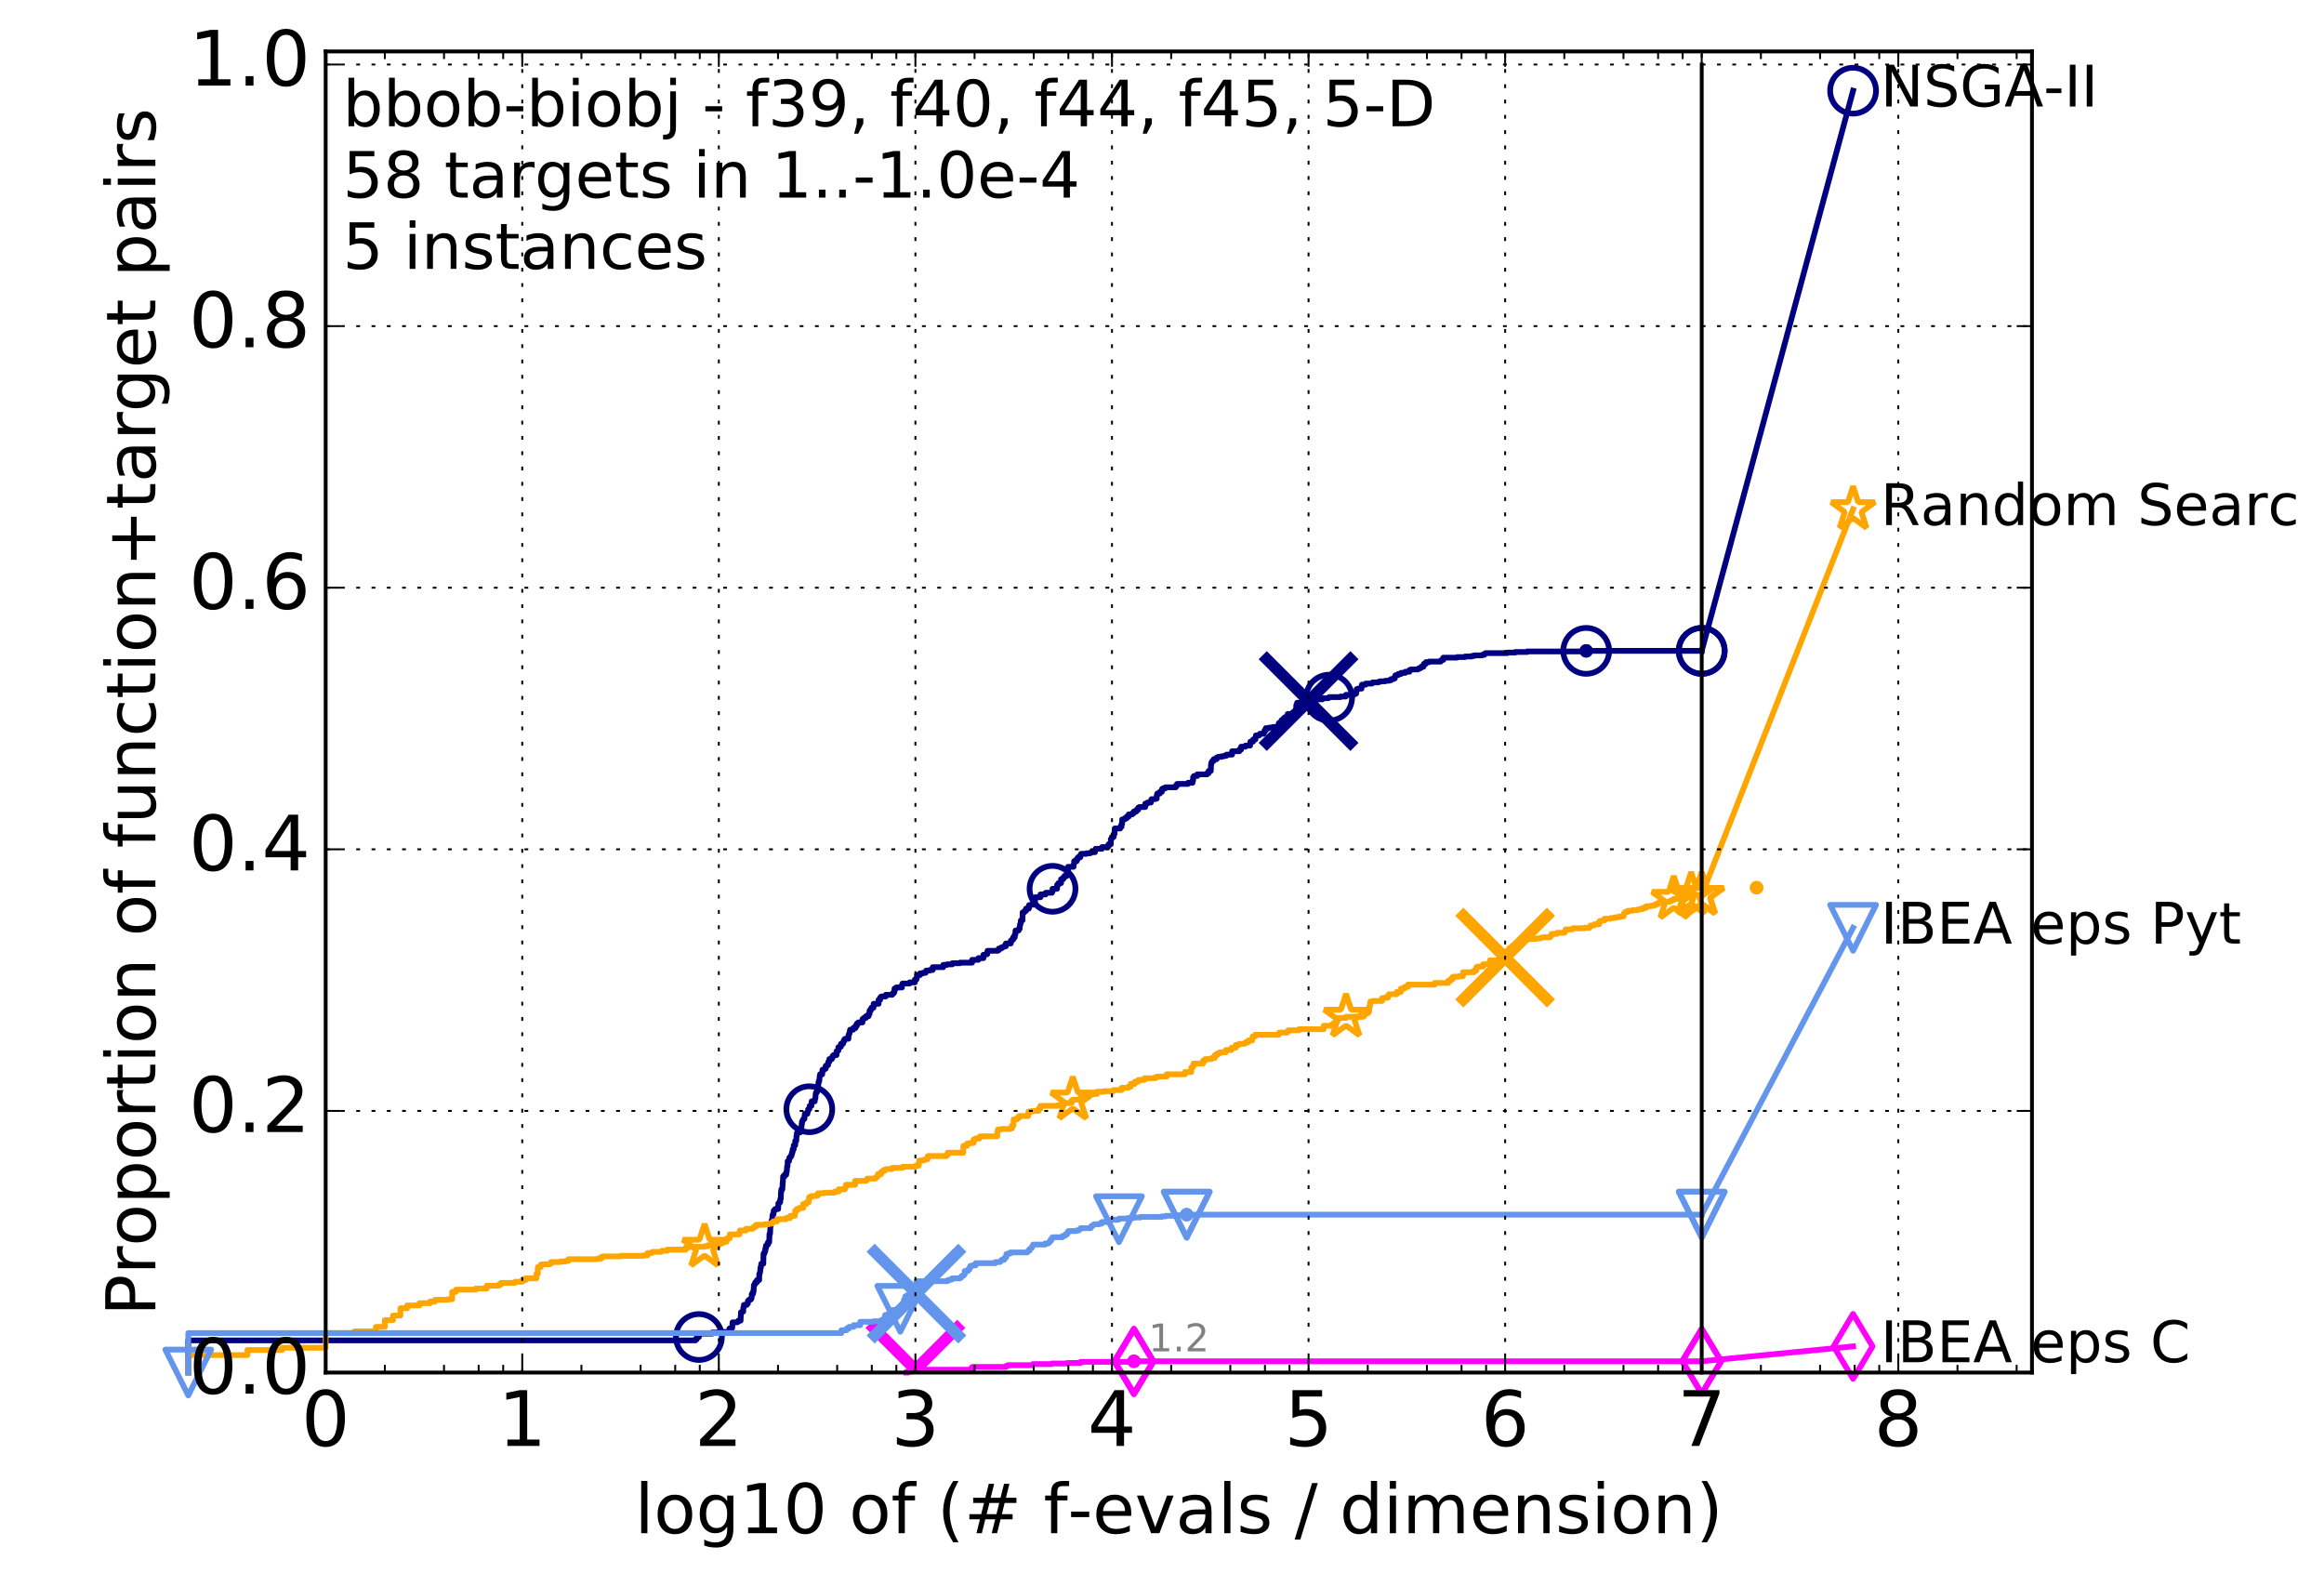 <?xml version="1.0" encoding="utf-8" standalone="no"?>
<!DOCTYPE svg PUBLIC "-//W3C//DTD SVG 1.1//EN"
  "http://www.w3.org/Graphics/SVG/1.1/DTD/svg11.dtd">
<!-- Created with matplotlib (http://matplotlib.org/) -->
<svg height="415pt" version="1.1" viewBox="0 0 608 415" width="608pt" xmlns="http://www.w3.org/2000/svg" xmlns:xlink="http://www.w3.org/1999/xlink">
 <defs>
  <style type="text/css">
*{stroke-linecap:butt;stroke-linejoin:round;stroke-miterlimit:100000;}
  </style>
 </defs>
 <g id="figure_1">
  <g id="patch_1">
   <path d="M 0 415.456 
L 608.749 415.456 
L 608.749 0 
L 0 0 
z
" style="fill:#ffffff;"/>
  </g>
  <g id="axes_1">
   <g id="patch_2">
    <path d="M 85.2 359.056 
L 531.6 359.056 
L 531.6 13.456 
L 85.2 13.456 
z
" style="fill:#ffffff;"/>
   </g>
   <g id="line2d_1">
    <defs>
     <path d="M 0 1.5 
C 0.398 1.5 0.779 1.342 1.061 1.061 
C 1.342 0.779 1.5 0.398 1.5 0 
C 1.5 -0.398 1.342 -0.779 1.061 -1.061 
C 0.779 -1.342 0.398 -1.5 0 -1.5 
C -0.398 -1.5 -0.779 -1.342 -1.061 -1.061 
C -1.342 -0.779 -1.5 -0.398 -1.5 0 
C -1.5 0.398 -1.342 0.779 -1.061 1.061 
C -0.779 1.342 -0.398 1.5 0 1.5 
z
" id="m76e6da1b65" style="stroke:#000080;stroke-width:0.5;"/>
    </defs>
    <g>
     <use style="fill:#000080;stroke:#000080;stroke-width:0.5;" x="414.984" xlink:href="#m76e6da1b65" y="170.268"/>
     <use style="fill:#000080;stroke:#000080;stroke-width:0.5;" x="414.984" xlink:href="#m76e6da1b65" y="170.268"/>
    </g>
   </g>
   <g id="line2d_2">
    <path d="M 49.253 359.056 
L 49.253 350.649 
L 181.928 350.649 
L 181.928 350.354 
L 182.277 350.354 
L 182.335 349.764 
L 182.849 349.764 
L 182.849 349.174 
L 183.073 349.174 
L 183.073 348.879 
L 186.34 348.879 
L 186.34 348.585 
L 188.012 348.585 
L 188.012 348.437 
L 190.826 348.437 
L 190.826 347.552 
L 191.218 347.552 
L 191.218 347.405 
L 191.564 347.405 
L 191.64 345.93 
L 192.862 345.93 
L 192.862 345.782 
L 193.148 345.782 
L 193.148 345.487 
L 193.745 345.487 
L 193.848 343.275 
L 194.19 343.275 
L 194.19 343.127 
L 194.427 343.127 
L 194.46 342.095 
L 194.561 342.095 
L 194.627 341.357 
L 195.38 341.357 
L 195.38 341.062 
L 195.636 341.062 
L 195.668 340.325 
L 195.921 340.325 
L 195.921 340.03 
L 196.294 340.03 
L 196.294 339.883 
L 196.51 339.883 
L 196.51 339.588 
L 196.632 339.588 
L 196.662 338.555 
L 196.964 338.555 
L 196.964 337.965 
L 197.143 337.965 
L 197.232 336.195 
L 197.409 336.195 
L 197.409 335.9 
L 197.585 335.9 
L 197.585 335.458 
L 198.018 335.458 
L 198.046 334.868 
L 198.611 334.868 
L 198.638 333.245 
L 198.749 333.245 
L 198.86 332.656 
L 198.887 332.656 
L 198.942 331.623 
L 199.052 331.623 
L 199.161 330.591 
L 199.698 330.591 
L 199.751 327.936 
L 199.987 327.936 
L 200.066 327.346 
L 200.222 327.346 
L 200.222 326.608 
L 200.377 326.608 
L 200.377 325.871 
L 200.658 325.871 
L 200.658 325.576 
L 200.911 325.576 
L 200.911 324.986 
L 201.235 324.986 
L 201.309 322.774 
L 201.457 322.774 
L 201.555 320.709 
L 201.628 320.709 
L 201.725 319.971 
L 201.822 319.971 
L 201.87 319.234 
L 202.014 319.234 
L 202.109 317.906 
L 202.204 317.906 
L 202.204 317.611 
L 202.37 317.611 
L 202.417 316.727 
L 202.65 316.727 
L 202.65 316.432 
L 202.789 316.432 
L 202.789 316.284 
L 203.583 316.284 
L 203.628 314.809 
L 203.849 314.809 
L 203.849 314.514 
L 204.112 314.514 
L 204.155 313.629 
L 204.264 313.629 
L 204.329 311.712 
L 204.415 311.712 
L 204.415 311.122 
L 204.671 311.122 
L 204.777 309.352 
L 204.798 309.352 
L 204.882 307.73 
L 205.278 307.73 
L 205.278 307.287 
L 205.688 307.287 
L 205.728 306.55 
L 205.829 306.55 
L 205.93 305.075 
L 206.03 305.075 
L 206.07 303.747 
L 206.426 303.747 
L 206.504 302.862 
L 206.738 302.862 
L 206.738 302.567 
L 206.969 302.567 
L 206.969 302.272 
L 207.103 302.272 
L 207.103 301.83 
L 207.217 301.83 
L 207.217 301.388 
L 207.368 301.388 
L 207.368 300.65 
L 207.648 300.65 
L 207.648 299.618 
L 208.035 299.618 
L 208.053 298.438 
L 208.325 298.438 
L 208.379 297.11 
L 208.469 297.11 
L 208.469 296.373 
L 208.683 296.373 
L 208.683 296.225 
L 209.381 296.225 
L 209.433 295.488 
L 209.501 295.488 
L 209.501 295.193 
L 209.655 295.193 
L 209.74 294.013 
L 209.807 294.013 
L 209.807 293.423 
L 209.925 293.423 
L 210.009 292.981 
L 210.092 292.981 
L 210.092 292.833 
L 210.291 292.833 
L 210.291 292.686 
L 210.456 292.686 
L 210.505 291.801 
L 210.57 291.801 
L 210.57 291.358 
L 211.244 291.358 
L 211.339 290.621 
L 211.402 290.621 
L 211.433 290.178 
L 211.73 290.178 
L 211.838 289.293 
L 212.28 289.293 
L 212.34 288.113 
L 213.154 288.113 
L 213.226 287.376 
L 213.313 287.376 
L 213.413 286.048 
L 213.499 286.048 
L 213.499 285.754 
L 213.741 285.754 
L 213.784 284.574 
L 214.022 284.574 
L 214.106 283.246 
L 214.203 283.246 
L 214.203 282.804 
L 214.341 282.804 
L 214.451 281.476 
L 214.547 281.476 
L 214.547 281.034 
L 215.113 281.034 
L 215.166 279.854 
L 215.613 279.854 
L 215.678 279.559 
L 216.025 279.559 
L 216.025 278.821 
L 216.266 278.821 
L 216.266 278.674 
L 216.617 278.674 
L 216.692 277.789 
L 216.963 277.789 
L 216.963 277.052 
L 217.638 277.052 
L 217.638 276.757 
L 217.78 276.757 
L 217.78 276.314 
L 218.039 276.314 
L 218.039 276.019 
L 218.852 276.019 
L 218.852 274.987 
L 219.109 274.987 
L 219.109 274.839 
L 219.331 274.839 
L 219.331 273.954 
L 219.789 273.954 
L 219.789 273.807 
L 220.003 273.807 
L 220.003 273.069 
L 220.531 273.069 
L 220.531 272.774 
L 220.656 272.774 
L 220.667 272.332 
L 220.894 272.332 
L 220.894 271.889 
L 221.098 271.889 
L 221.098 271.742 
L 221.966 271.742 
L 221.996 270.709 
L 222.113 270.709 
L 222.2 270.267 
L 222.277 270.267 
L 222.335 269.677 
L 222.393 269.677 
L 222.393 269.382 
L 223.204 269.382 
L 223.204 268.94 
L 223.825 268.94 
L 223.825 268.35 
L 224.173 268.35 
L 224.173 267.76 
L 224.551 267.76 
L 224.551 267.465 
L 225.632 267.465 
L 225.649 266.58 
L 226.003 266.58 
L 226.003 266.285 
L 226.535 266.285 
L 226.535 265.842 
L 227.234 265.842 
L 227.234 265.252 
L 227.488 265.252 
L 227.488 264.367 
L 227.829 264.367 
L 227.829 263.925 
L 227.972 263.925 
L 227.972 263.63 
L 228.519 263.63 
L 228.555 262.597 
L 229.857 262.597 
L 229.857 261.565 
L 230.259 261.565 
L 230.259 260.975 
L 230.541 260.975 
L 230.541 260.68 
L 231.729 260.68 
L 231.729 260.238 
L 233.432 260.238 
L 233.432 259.943 
L 233.561 259.943 
L 233.561 259.795 
L 233.867 259.795 
L 233.867 259.5 
L 234.011 259.5 
L 234.016 258.615 
L 234.44 258.615 
L 234.44 258.32 
L 235.971 258.32 
L 235.971 257.583 
L 236.122 257.583 
L 236.122 257.288 
L 237.98 257.288 
L 237.98 256.993 
L 239.342 256.993 
L 239.342 256.255 
L 239.77 256.255 
L 239.77 255.813 
L 239.889 255.813 
L 239.889 255.075 
L 240.686 255.075 
L 240.686 254.633 
L 241.451 254.633 
L 241.451 254.486 
L 242.164 254.486 
L 242.164 254.191 
L 242.306 254.191 
L 242.306 253.896 
L 243.254 253.896 
L 243.254 253.748 
L 244.022 253.748 
L 244.022 253.011 
L 246.767 253.011 
L 246.767 252.421 
L 247.732 252.421 
L 247.732 252.273 
L 249.144 252.273 
L 249.144 251.978 
L 251.15 251.978 
L 251.15 251.831 
L 254.317 251.831 
L 254.317 251.093 
L 255.953 251.093 
L 255.953 250.651 
L 257.282 250.651 
L 257.282 249.766 
L 257.839 249.766 
L 257.839 249.618 
L 258.276 249.618 
L 258.359 248.733 
L 261.056 248.733 
L 261.056 248.586 
L 261.283 248.586 
L 261.283 248.143 
L 261.964 248.143 
L 261.964 247.848 
L 262.378 247.848 
L 262.378 247.701 
L 262.622 247.701 
L 262.622 247.553 
L 263.147 247.553 
L 263.147 246.816 
L 264.436 246.816 
L 264.439 246.079 
L 264.759 246.079 
L 264.759 245.784 
L 265.073 245.784 
L 265.073 245.194 
L 265.477 245.194 
L 265.477 244.456 
L 265.664 244.456 
L 265.664 243.424 
L 266.501 243.424 
L 266.501 242.981 
L 266.756 242.981 
L 266.849 241.801 
L 266.979 241.801 
L 267.083 240.769 
L 267.505 240.769 
L 267.531 238.704 
L 267.957 238.704 
L 268.06 238.262 
L 268.449 238.262 
L 268.449 237.672 
L 269.178 237.672 
L 269.205 236.787 
L 269.76 236.787 
L 269.76 236.639 
L 270.735 236.639 
L 270.824 234.722 
L 272.204 234.722 
L 272.204 233.984 
L 273.553 233.984 
L 273.553 233.542 
L 275.215 233.542 
L 275.215 233.247 
L 275.358 233.247 
L 275.358 232.509 
L 276.557 232.509 
L 276.557 231.477 
L 276.898 231.477 
L 276.898 231.034 
L 277.588 231.034 
L 277.588 230.002 
L 278.139 230.002 
L 278.139 229.56 
L 278.507 229.56 
L 278.507 229.117 
L 279.146 229.117 
L 279.146 228.232 
L 279.409 228.232 
L 279.424 226.757 
L 280.851 226.757 
L 280.961 225.872 
L 281.01 225.872 
L 281.01 225.282 
L 281.692 225.282 
L 281.692 224.692 
L 282.031 224.692 
L 282.031 224.25 
L 282.638 224.25 
L 282.638 223.66 
L 282.822 223.66 
L 282.822 223.365 
L 284.269 223.365 
L 284.269 223.217 
L 285.211 223.217 
L 285.211 223.07 
L 285.526 223.07 
L 285.526 222.923 
L 286.476 222.923 
L 286.476 222.333 
L 286.63 222.333 
L 286.63 222.038 
L 288.311 222.038 
L 288.311 221.595 
L 289.818 221.595 
L 289.818 221.448 
L 290.006 221.448 
L 290.006 220.858 
L 290.614 220.858 
L 290.614 219.53 
L 290.784 219.53 
L 290.882 218.94 
L 291.354 218.94 
L 291.354 218.203 
L 291.572 218.203 
L 291.637 216.728 
L 293.08 216.728 
L 293.08 216.285 
L 293.412 216.285 
L 293.412 215.548 
L 293.573 215.548 
L 293.581 214.368 
L 294.226 214.368 
L 294.226 214.073 
L 294.764 214.073 
L 294.764 213.631 
L 295.299 213.631 
L 295.299 213.041 
L 296.211 213.041 
L 296.211 212.746 
L 296.618 212.746 
L 296.618 212.303 
L 297.284 212.303 
L 297.284 211.861 
L 297.782 211.861 
L 297.805 211.271 
L 298.059 211.271 
L 298.059 211.123 
L 299.602 211.123 
L 299.602 210.238 
L 300.168 210.238 
L 300.168 209.943 
L 301.097 209.943 
L 301.121 209.353 
L 301.254 209.353 
L 301.254 209.058 
L 302.202 209.058 
L 302.202 208.911 
L 302.625 208.911 
L 302.625 208.026 
L 302.765 208.026 
L 302.765 207.583 
L 303.453 207.583 
L 303.453 207.141 
L 303.969 207.141 
L 304.008 206.404 
L 304.211 206.404 
L 304.211 206.256 
L 304.869 206.256 
L 304.869 205.961 
L 307.602 205.961 
L 307.602 205.519 
L 307.941 205.519 
L 307.941 205.076 
L 310.789 205.076 
L 310.789 204.781 
L 311.985 204.781 
L 311.985 204.191 
L 312.144 204.191 
L 312.144 203.306 
L 312.339 203.306 
L 312.339 203.011 
L 313.232 203.011 
L 313.232 202.569 
L 315.793 202.569 
L 315.793 202.274 
L 316.198 202.274 
L 316.198 201.684 
L 316.769 201.684 
L 316.823 199.914 
L 316.92 199.914 
L 316.92 199.472 
L 317.084 199.472 
L 317.084 199.177 
L 317.264 199.177 
L 317.264 199.029 
L 317.539 199.029 
L 317.539 198.587 
L 318.323 198.587 
L 318.323 198.144 
L 318.668 198.144 
L 318.668 197.997 
L 319.513 197.997 
L 319.513 197.849 
L 320.246 197.849 
L 320.246 197.702 
L 320.869 197.702 
L 320.869 197.407 
L 322.339 197.407 
L 322.339 196.522 
L 324.234 196.522 
L 324.234 196.079 
L 324.694 196.079 
L 324.694 195.342 
L 325.811 195.342 
L 325.811 195.047 
L 327.057 195.047 
L 327.124 194.014 
L 327.82 194.014 
L 327.865 193.424 
L 328.453 193.424 
L 328.552 192.392 
L 329.424 192.392 
L 329.424 192.244 
L 329.592 192.244 
L 329.592 191.949 
L 330.642 191.949 
L 330.642 191.507 
L 330.835 191.507 
L 330.835 191.065 
L 331.168 191.065 
L 331.168 190.475 
L 332.048 190.475 
L 332.048 190.327 
L 332.979 190.327 
L 332.979 190.18 
L 334.339 190.18 
L 334.339 189.737 
L 334.574 189.737 
L 334.574 189.147 
L 334.844 189.147 
L 334.844 189 
L 335.153 189 
L 335.259 188.41 
L 335.774 188.41 
L 335.774 187.967 
L 336.081 187.967 
L 336.081 187.672 
L 336.679 187.672 
L 336.772 187.082 
L 336.887 187.082 
L 336.887 186.787 
L 338.103 186.787 
L 338.103 186.492 
L 338.571 186.492 
L 338.571 186.345 
L 338.949 186.345 
L 338.949 185.755 
L 339.079 185.755 
L 339.133 184.427 
L 339.349 184.427 
L 339.349 183.837 
L 341.52 183.837 
L 341.52 183.395 
L 343.104 183.395 
L 343.178 183.1 
L 344.543 183.1 
L 344.543 182.953 
L 345.955 182.953 
L 346.039 182.658 
L 347.526 182.658 
L 347.526 182.51 
L 347.714 182.51 
L 347.714 182.363 
L 350.703 182.363 
L 350.703 182.215 
L 352.077 182.215 
L 352.077 181.773 
L 354.182 181.773 
L 354.182 181.478 
L 354.784 181.478 
L 354.784 180.888 
L 354.915 180.888 
L 354.915 180.298 
L 355.215 180.298 
L 355.215 180.15 
L 356.195 180.15 
L 356.28 179.118 
L 357.287 179.118 
L 357.287 178.823 
L 358.954 178.823 
L 358.954 178.675 
L 359.089 178.675 
L 359.089 178.528 
L 360.569 178.528 
L 360.569 178.38 
L 361.046 178.38 
L 361.046 178.233 
L 362.396 178.233 
L 362.396 178.085 
L 363.386 178.085 
L 363.386 177.938 
L 363.951 177.938 
L 363.951 177.643 
L 364.522 177.643 
L 364.522 177.495 
L 364.902 177.495 
L 364.986 176.758 
L 365.177 176.758 
L 365.177 176.61 
L 365.809 176.61 
L 365.809 176.315 
L 366.526 176.315 
L 366.526 176.02 
L 367.642 176.02 
L 367.642 175.726 
L 368.749 175.726 
L 368.749 175.283 
L 369.081 175.283 
L 369.081 175.136 
L 370.941 175.136 
L 370.941 174.988 
L 371.147 174.988 
L 371.147 174.841 
L 371.562 174.841 
L 371.562 174.693 
L 371.84 174.693 
L 371.84 174.398 
L 372.425 174.398 
L 372.509 173.661 
L 373.042 173.661 
L 373.042 173.218 
L 373.881 173.218 
L 373.881 173.071 
L 376.907 173.071 
L 376.907 172.776 
L 377.175 172.776 
L 377.175 172.628 
L 377.589 172.628 
L 377.589 172.038 
L 381.217 172.038 
L 381.217 171.891 
L 383.318 171.891 
L 383.318 171.743 
L 385.016 171.743 
L 385.016 171.596 
L 385.657 171.596 
L 385.657 171.448 
L 387.737 171.448 
L 387.737 171.301 
L 388.354 171.301 
L 388.395 171.006 
L 388.659 171.006 
L 388.659 170.858 
L 394.352 170.858 
L 394.352 170.711 
L 396.429 170.711 
L 396.429 170.563 
L 399.554 170.563 
L 399.554 170.416 
L 414.984 170.416 
L 414.984 170.268 
L 445.2 170.268 
L 445.2 170.268 
" style="fill:none;stroke:#000080;stroke-linecap:square;stroke-width:1.5;"/>
   </g>
   <g id="line2d_3">
    <defs>
     <path d="M 0 6 
C 1.591 6 3.117 5.368 4.243 4.243 
C 5.368 3.117 6 1.591 6 0 
C 6 -1.591 5.368 -3.117 4.243 -4.243 
C 3.117 -5.368 1.591 -6 0 -6 
C -1.591 -6 -3.117 -5.368 -4.243 -4.243 
C -5.368 -3.117 -6 -1.591 -6 0 
C -6 1.591 -5.368 3.117 -4.243 4.243 
C -3.117 5.368 -1.591 6 0 6 
z
" id="me885846272" style="stroke:#000080;stroke-width:1.5;"/>
    </defs>
    <g>
     <use style="fill:none;stroke:#000080;stroke-width:1.5;" x="182.849" xlink:href="#me885846272" y="349.764"/>
     <use style="fill:none;stroke:#000080;stroke-width:1.5;" x="211.73" xlink:href="#me885846272" y="290.178"/>
     <use style="fill:none;stroke:#000080;stroke-width:1.5;" x="275.358" xlink:href="#me885846272" y="232.509"/>
     <use style="fill:none;stroke:#000080;stroke-width:1.5;" x="347.714" xlink:href="#me885846272" y="182.51"/>
     <use style="fill:none;stroke:#000080;stroke-width:1.5;" x="414.984" xlink:href="#me885846272" y="170.268"/>
     <use style="fill:none;stroke:#000080;stroke-width:1.5;" x="445.2" xlink:href="#me885846272" y="170.268"/>
    </g>
   </g>
   <g id="line2d_4"/>
   <g id="line2d_5">
    <path clip-path="url(#p23cf3733f3)" d="M 342.348 183.395 
" style="fill:none;stroke:#000080;stroke-linecap:square;"/>
    <defs>
     <path d="M -12 12 
L 12 -12 
M -12 -12 
L 12 12 
" id="m7e54ea51b3" style="stroke:#000080;stroke-width:3.0;"/>
    </defs>
    <g clip-path="url(#p23cf3733f3)">
     <use style="fill:#000080;stroke:#000080;stroke-width:3.0;" x="342.348" xlink:href="#m7e54ea51b3" y="183.395"/>
    </g>
   </g>
   <g id="line2d_6">
    <defs>
     <path d="M 0 1.5 
C 0.398 1.5 0.779 1.342 1.061 1.061 
C 1.342 0.779 1.5 0.398 1.5 0 
C 1.5 -0.398 1.342 -0.779 1.061 -1.061 
C 0.779 -1.342 0.398 -1.5 0 -1.5 
C -0.398 -1.5 -0.779 -1.342 -1.061 -1.061 
C -1.342 -0.779 -1.5 -0.398 -1.5 0 
C -1.5 0.398 -1.342 0.779 -1.061 1.061 
C -0.779 1.342 -0.398 1.5 0 1.5 
z
" id="mdad6a40d80" style="stroke:#ff00ff;stroke-width:0.5;"/>
    </defs>
    <g>
     <use style="fill:#ff00ff;stroke:#ff00ff;stroke-width:0.5;" x="296.66" xlink:href="#mdad6a40d80" y="356.107"/>
     <use style="fill:#ff00ff;stroke:#ff00ff;stroke-width:0.5;" x="296.66" xlink:href="#mdad6a40d80" y="356.107"/>
    </g>
   </g>
   <g id="line2d_7">
    <path d="M 237.098 359.056 
L 237.098 358.909 
L 237.951 358.909 
L 237.951 358.761 
L 238.499 358.761 
L 238.499 358.466 
L 238.513 358.466 
L 238.513 358.319 
L 253.805 358.319 
L 253.805 358.171 
L 254.213 358.171 
L 254.213 357.729 
L 254.48 357.729 
L 254.48 357.581 
L 263.255 357.581 
L 263.255 357.286 
L 263.704 357.286 
L 263.704 357.139 
L 270.075 357.139 
L 270.075 356.991 
L 270.206 356.991 
L 270.206 356.844 
L 275.134 356.844 
L 275.134 356.696 
L 279.256 356.696 
L 279.256 356.549 
L 282.735 356.549 
L 282.735 356.254 
L 296.66 356.254 
L 296.66 356.107 
L 445.2 356.107 
" style="fill:none;stroke:#ff00ff;stroke-linecap:square;stroke-width:1.5;"/>
   </g>
   <g id="line2d_8">
    <defs>
     <path d="M -0 8.485 
L 5.091 0 
L 0 -8.485 
L -5.091 -0 
z
" id="mf931a0edeb" style="stroke:#ff00ff;stroke-linejoin:miter;stroke-width:1.5;"/>
    </defs>
    <g>
     <use style="fill:none;stroke:#ff00ff;stroke-linejoin:miter;stroke-width:1.5;" x="296.66" xlink:href="#mf931a0edeb" y="356.254"/>
     <use style="fill:none;stroke:#ff00ff;stroke-linejoin:miter;stroke-width:1.5;" x="296.66" xlink:href="#mf931a0edeb" y="356.107"/>
     <use style="fill:none;stroke:#ff00ff;stroke-linejoin:miter;stroke-width:1.5;" x="296.66" xlink:href="#mf931a0edeb" y="356.107"/>
     <use style="fill:none;stroke:#ff00ff;stroke-linejoin:miter;stroke-width:1.5;" x="445.2" xlink:href="#mf931a0edeb" y="356.107"/>
    </g>
   </g>
   <g id="line2d_9"/>
   <g id="line2d_10">
    <path clip-path="url(#p23cf3733f3)" d="M 239.486 358.319 
" style="fill:none;stroke:#ff00ff;stroke-linecap:square;"/>
    <defs>
     <path d="M -12 12 
L 12 -12 
M -12 -12 
L 12 12 
" id="m1e230a6368" style="stroke:#ff00ff;stroke-width:3.0;"/>
    </defs>
    <g clip-path="url(#p23cf3733f3)">
     <use style="fill:#ff00ff;stroke:#ff00ff;stroke-width:3.0;" x="239.486" xlink:href="#m1e230a6368" y="358.319"/>
    </g>
   </g>
   <g id="line2d_11">
    <defs>
     <path d="M 0 1.5 
C 0.398 1.5 0.779 1.342 1.061 1.061 
C 1.342 0.779 1.5 0.398 1.5 0 
C 1.5 -0.398 1.342 -0.779 1.061 -1.061 
C 0.779 -1.342 0.398 -1.5 0 -1.5 
C -0.398 -1.5 -0.779 -1.342 -1.061 -1.061 
C -1.342 -0.779 -1.5 -0.398 -1.5 0 
C -1.5 0.398 -1.342 0.779 -1.061 1.061 
C -0.779 1.342 -0.398 1.5 0 1.5 
z
" id="m599206bc3a" style="stroke:#ffa500;stroke-width:0.5;"/>
    </defs>
    <g>
     <use style="fill:#ffa500;stroke:#ffa500;stroke-width:0.5;" x="459.55" xlink:href="#m599206bc3a" y="232.214"/>
     <use style="fill:#ffa500;stroke:#ffa500;stroke-width:0.5;" x="459.55" xlink:href="#m599206bc3a" y="232.214"/>
    </g>
   </g>
   <g id="line2d_12">
    <path d="M 49.253 359.056 
L 49.253 354.484 
L 64.735 354.484 
L 64.735 353.157 
L 73.791 353.157 
L 73.791 352.567 
L 85.2 352.567 
L 85.2 348.732 
L 92.715 348.732 
L 92.715 348.29 
L 98.328 348.29 
L 98.328 347.11 
L 100.682 347.11 
L 100.682 345.34 
L 102.81 345.34 
L 102.81 344.16 
L 104.754 344.16 
L 104.754 342.242 
L 106.541 342.242 
L 106.541 341.505 
L 109.738 341.505 
L 109.738 340.915 
L 112.533 340.915 
L 112.533 340.473 
L 113.81 340.473 
L 113.81 340.03 
L 117.253 340.03 
L 117.253 339.883 
L 118.292 339.883 
L 118.292 337.965 
L 119.285 337.965 
L 119.285 337.375 
L 124.462 337.375 
L 124.462 337.08 
L 127.348 337.08 
L 127.348 336.343 
L 130.499 336.343 
L 130.499 336.048 
L 131.079 336.048 
L 131.079 335.605 
L 134.766 335.605 
L 134.766 335.31 
L 136.629 335.31 
L 136.629 334.868 
L 137.505 334.868 
L 137.505 334.425 
L 140.325 334.425 
L 140.325 333.245 
L 140.701 333.245 
L 140.701 331.476 
L 141.433 331.476 
L 141.433 330.886 
L 141.79 330.886 
L 141.79 330.738 
L 143.822 330.738 
L 143.822 330.591 
L 144.144 330.591 
L 144.144 330.148 
L 146.561 330.148 
L 146.561 330.001 
L 147.948 330.001 
L 147.948 329.853 
L 148.741 329.853 
L 148.741 329.411 
L 156.368 329.411 
L 156.368 329.263 
L 157.272 329.263 
L 157.272 328.821 
L 157.798 328.821 
L 157.798 328.673 
L 162.468 328.673 
L 162.468 328.526 
L 168.468 328.526 
L 168.468 328.378 
L 169.414 328.378 
L 169.414 327.788 
L 170.518 327.788 
L 170.518 327.641 
L 170.713 327.641 
L 170.713 327.493 
L 172.93 327.493 
L 172.93 327.346 
L 173.192 327.346 
L 173.192 327.198 
L 174.541 327.198 
L 174.541 326.903 
L 179.443 326.903 
L 179.443 326.313 
L 180.281 326.313 
L 180.281 326.166 
L 184.322 326.166 
L 184.322 326.018 
L 185.253 326.018 
L 185.253 325.723 
L 186.675 325.723 
L 186.675 325.281 
L 187.923 325.281 
L 187.923 325.134 
L 189.189 325.134 
L 189.189 324.839 
L 190.105 324.839 
L 190.145 323.954 
L 190.905 323.954 
L 190.905 322.921 
L 193.431 322.921 
L 193.431 322.331 
L 193.571 322.331 
L 193.571 321.889 
L 195.186 321.889 
L 195.186 321.446 
L 196.994 321.446 
L 196.994 321.151 
L 197.291 321.151 
L 197.291 320.856 
L 197.817 320.856 
L 197.817 320.414 
L 199.987 320.414 
L 199.987 320.266 
L 201.185 320.266 
L 201.185 320.119 
L 201.918 320.119 
L 201.918 319.824 
L 202.275 319.824 
L 202.275 319.529 
L 203.246 319.529 
L 203.246 318.939 
L 205.627 318.939 
L 205.627 318.644 
L 206.718 318.644 
L 206.718 318.054 
L 207.962 318.054 
L 208.017 316.727 
L 208.433 316.727 
L 208.433 316.284 
L 209.105 316.284 
L 209.105 315.989 
L 210.125 315.989 
L 210.125 314.957 
L 211.006 314.957 
L 211.006 314.514 
L 211.559 314.514 
L 211.668 313.187 
L 212.174 313.187 
L 212.174 312.892 
L 213.442 312.892 
L 213.442 312.744 
L 213.98 312.744 
L 213.98 312.154 
L 215.613 312.154 
L 215.613 312.007 
L 218.34 312.007 
L 218.34 311.712 
L 219.43 311.712 
L 219.43 311.122 
L 221.037 311.122 
L 221.108 310.679 
L 221.291 310.679 
L 221.291 309.942 
L 223.707 309.942 
L 223.707 308.91 
L 226.663 308.91 
L 226.663 308.615 
L 226.868 308.615 
L 226.868 308.32 
L 229.01 308.32 
L 229.01 308.025 
L 229.413 308.025 
L 229.413 307.73 
L 229.685 307.73 
L 229.685 307.14 
L 230.541 307.14 
L 230.541 306.55 
L 230.892 306.55 
L 230.892 306.255 
L 231.494 306.255 
L 231.494 305.96 
L 231.874 305.96 
L 231.874 305.812 
L 233.403 305.812 
L 233.403 305.517 
L 236.169 305.517 
L 236.169 305.222 
L 239.57 305.222 
L 239.57 304.927 
L 240.357 304.927 
L 240.456 303.6 
L 241.529 303.6 
L 241.529 303.452 
L 241.925 303.452 
L 241.925 303.305 
L 242.638 303.305 
L 242.724 302.42 
L 247.667 302.42 
L 247.667 302.125 
L 247.947 302.125 
L 247.947 301.535 
L 252.018 301.535 
L 252.026 299.765 
L 252.971 299.765 
L 252.971 299.175 
L 253.581 299.175 
L 253.581 299.028 
L 254.686 299.028 
L 254.686 298.143 
L 255.163 298.143 
L 255.163 297.848 
L 256.212 297.848 
L 256.212 297.405 
L 256.435 297.405 
L 256.435 297.258 
L 260.908 297.258 
L 260.908 295.93 
L 261.089 295.93 
L 261.089 295.488 
L 261.904 295.488 
L 261.904 295.34 
L 264.254 295.34 
L 264.254 295.193 
L 264.743 295.193 
L 264.743 294.455 
L 265.129 294.455 
L 265.18 292.833 
L 266.078 292.833 
L 266.078 292.391 
L 266.667 292.391 
L 266.667 291.948 
L 268.993 291.948 
L 269.061 290.768 
L 269.99 290.768 
L 269.99 290.621 
L 271.709 290.621 
L 271.709 290.031 
L 272.196 290.031 
L 272.196 289.293 
L 276.605 289.293 
L 276.605 289.146 
L 278.157 289.146 
L 278.157 288.851 
L 278.476 288.851 
L 278.476 288.556 
L 280.386 288.556 
L 280.386 287.818 
L 280.663 287.818 
L 280.663 287.671 
L 282.779 287.671 
L 282.779 286.786 
L 284.032 286.786 
L 284.032 286.196 
L 286.944 286.196 
L 286.944 285.606 
L 288.766 285.606 
L 288.766 285.459 
L 291.246 285.459 
L 291.246 285.164 
L 293.435 285.164 
L 293.435 284.574 
L 295.195 284.574 
L 295.195 284.279 
L 295.82 284.279 
L 295.82 283.541 
L 296.894 283.541 
L 296.894 282.951 
L 297.815 282.951 
L 297.838 282.509 
L 299.432 282.509 
L 299.432 282.066 
L 302.252 282.066 
L 302.252 281.771 
L 302.797 281.771 
L 302.797 281.624 
L 305.229 281.624 
L 305.229 281.034 
L 310.009 281.034 
L 310.009 280.444 
L 311.65 280.444 
L 311.65 279.264 
L 311.982 279.264 
L 311.982 278.969 
L 312.23 278.969 
L 312.23 278.231 
L 314.726 278.231 
L 314.726 277.494 
L 315.261 277.494 
L 315.261 277.052 
L 316.972 277.052 
L 316.972 276.757 
L 317.809 276.757 
L 317.809 276.019 
L 318.458 276.019 
L 318.458 275.577 
L 319.091 275.577 
L 319.091 275.282 
L 320.676 275.282 
L 320.676 274.692 
L 322.165 274.692 
L 322.165 274.102 
L 323.273 274.102 
L 323.273 273.364 
L 324.152 273.364 
L 324.152 273.069 
L 325.546 273.069 
L 325.546 272.922 
L 325.929 272.922 
L 325.929 272.627 
L 326.594 272.627 
L 326.594 272.184 
L 327.596 272.184 
L 327.705 271.152 
L 328.376 271.152 
L 328.376 270.709 
L 334.552 270.709 
L 334.552 270.414 
L 334.676 270.414 
L 334.676 270.12 
L 336.804 270.12 
L 336.804 269.825 
L 337.065 269.825 
L 337.065 269.53 
L 339.839 269.53 
L 339.839 269.235 
L 346.285 269.235 
L 346.285 268.35 
L 348.357 268.35 
L 348.357 268.055 
L 348.92 268.055 
L 348.92 267.612 
L 349.629 267.612 
L 349.629 266.727 
L 350.238 266.727 
L 350.238 266.285 
L 352.146 266.285 
L 352.146 265.99 
L 356.589 265.99 
L 356.589 265.842 
L 356.893 265.842 
L 356.893 265.105 
L 357.772 265.105 
L 357.772 264.957 
L 357.98 264.957 
L 357.98 264.515 
L 358.225 264.515 
L 358.225 263.335 
L 358.407 263.335 
L 358.407 262.597 
L 358.519 262.597 
L 358.519 262.008 
L 358.984 262.008 
L 358.984 261.86 
L 361.562 261.86 
L 361.562 261.123 
L 362.289 261.123 
L 362.289 260.975 
L 363.137 260.975 
L 363.137 260.385 
L 363.412 260.385 
L 363.412 260.09 
L 365.411 260.09 
L 365.411 259.5 
L 366.486 259.5 
L 366.486 258.615 
L 367.431 258.615 
L 367.431 258.173 
L 368.358 258.173 
L 368.358 257.583 
L 375.326 257.583 
L 375.326 257.14 
L 378.872 257.14 
L 378.872 256.55 
L 379.513 256.55 
L 379.513 256.108 
L 380.094 256.108 
L 380.094 255.518 
L 381.645 255.518 
L 381.645 255.37 
L 382.738 255.37 
L 382.738 254.338 
L 385.598 254.338 
L 385.598 253.896 
L 386.246 253.896 
L 386.246 253.011 
L 386.489 253.011 
L 386.489 252.863 
L 387.977 252.863 
L 387.977 252.273 
L 389.763 252.273 
L 389.763 251.241 
L 391.782 251.241 
L 391.782 251.093 
L 392.826 251.093 
L 392.826 250.503 
L 393.786 250.503 
L 393.889 249.176 
L 394.04 249.176 
L 394.04 248.881 
L 394.426 248.881 
L 394.426 248.733 
L 394.659 248.733 
L 394.659 248.586 
L 394.796 248.586 
L 394.848 247.996 
L 395.45 247.996 
L 395.45 247.848 
L 395.684 247.848 
L 395.684 247.406 
L 396.289 247.406 
L 396.289 247.111 
L 396.585 247.111 
L 396.67 246.668 
L 397.911 246.668 
L 397.911 246.521 
L 398.041 246.521 
L 398.041 246.079 
L 398.512 246.079 
L 398.512 245.784 
L 399.301 245.784 
L 399.301 245.636 
L 401.883 245.636 
L 401.883 245.489 
L 403.023 245.489 
L 403.023 245.341 
L 403.445 245.341 
L 403.445 245.194 
L 405.538 245.194 
L 405.538 244.899 
L 405.806 244.899 
L 405.907 244.309 
L 407.339 244.309 
L 407.339 244.014 
L 409.312 244.014 
L 409.388 243.571 
L 409.583 243.571 
L 409.583 243.129 
L 411.377 243.129 
L 411.377 242.981 
L 411.49 242.981 
L 411.49 242.834 
L 414.61 242.834 
L 414.61 242.686 
L 415.902 242.686 
L 415.902 242.391 
L 416.135 242.391 
L 416.135 242.096 
L 417.051 242.096 
L 417.051 241.801 
L 418.348 241.801 
L 418.348 241.064 
L 418.529 241.064 
L 418.529 240.916 
L 419.18 240.916 
L 419.18 240.769 
L 419.825 240.769 
L 419.825 240.326 
L 421.352 240.326 
L 421.352 240.179 
L 422.263 240.179 
L 422.263 240.031 
L 423.077 240.031 
L 423.077 239.884 
L 423.798 239.884 
L 423.798 239.736 
L 424.752 239.736 
L 424.802 238.999 
L 424.9 238.999 
L 424.9 238.851 
L 425.228 238.851 
L 425.228 238.557 
L 425.881 238.557 
L 425.881 238.262 
L 427.055 238.262 
L 427.055 238.114 
L 428.306 238.114 
L 428.306 237.967 
L 428.972 237.967 
L 428.972 237.819 
L 429.742 237.819 
L 429.742 237.524 
L 430.64 237.524 
L 430.64 237.082 
L 431.901 237.082 
L 431.901 236.934 
L 432.62 236.934 
L 432.62 236.787 
L 433.171 236.787 
L 433.171 236.492 
L 433.802 236.492 
L 433.81 236.197 
L 434.561 236.197 
L 434.561 236.049 
L 435.624 236.049 
L 435.624 235.902 
L 436.703 235.902 
L 436.703 235.754 
L 437.25 235.754 
L 437.328 235.459 
L 437.896 235.459 
L 437.896 235.164 
L 438.814 235.164 
L 438.814 235.017 
L 439.403 235.017 
L 439.403 234.869 
L 440.231 234.869 
L 440.25 234.574 
L 440.797 234.574 
L 440.797 234.427 
L 442.435 234.427 
L 442.435 234.132 
L 445.2 234.132 
L 445.2 234.132 
" style="fill:none;stroke:#ffa500;stroke-linecap:square;stroke-width:1.5;"/>
   </g>
   <g id="line2d_13">
    <defs>
     <path d="M 0 -6 
L -1.347 -1.854 
L -5.706 -1.854 
L -2.18 0.708 
L -3.527 4.854 
L -0 2.292 
L 3.527 4.854 
L 2.18 0.708 
L 5.706 -1.854 
L 1.347 -1.854 
z
" id="mdfcd93f5a9" style="stroke:#ffa500;stroke-linejoin:bevel;stroke-width:1.5;"/>
    </defs>
    <g>
     <use style="fill:none;stroke:#ffa500;stroke-linejoin:bevel;stroke-width:1.5;" x="184.322" xlink:href="#mdfcd93f5a9" y="326.166"/>
     <use style="fill:none;stroke:#ffa500;stroke-linejoin:bevel;stroke-width:1.5;" x="280.663" xlink:href="#mdfcd93f5a9" y="287.671"/>
     <use style="fill:none;stroke:#ffa500;stroke-linejoin:bevel;stroke-width:1.5;" x="352.146" xlink:href="#mdfcd93f5a9" y="265.99"/>
     <use style="fill:none;stroke:#ffa500;stroke-linejoin:bevel;stroke-width:1.5;" x="437.896" xlink:href="#mdfcd93f5a9" y="235.164"/>
     <use style="fill:none;stroke:#ffa500;stroke-linejoin:bevel;stroke-width:1.5;" x="442.435" xlink:href="#mdfcd93f5a9" y="234.132"/>
     <use style="fill:none;stroke:#ffa500;stroke-linejoin:bevel;stroke-width:1.5;" x="445.2" xlink:href="#mdfcd93f5a9" y="234.132"/>
    </g>
   </g>
   <g id="line2d_14"/>
   <g id="line2d_15">
    <path clip-path="url(#p23cf3733f3)" d="M 393.771 250.503 
" style="fill:none;stroke:#ffa500;stroke-linecap:square;"/>
    <defs>
     <path d="M -12 12 
L 12 -12 
M -12 -12 
L 12 12 
" id="mccfa723ec1" style="stroke:#ffa500;stroke-width:3.0;"/>
    </defs>
    <g clip-path="url(#p23cf3733f3)">
     <use style="fill:#ffa500;stroke:#ffa500;stroke-width:3.0;" x="393.771" xlink:href="#mccfa723ec1" y="250.503"/>
    </g>
   </g>
   <g id="line2d_16">
    <defs>
     <path d="M 0 1.5 
C 0.398 1.5 0.779 1.342 1.061 1.061 
C 1.342 0.779 1.5 0.398 1.5 0 
C 1.5 -0.398 1.342 -0.779 1.061 -1.061 
C 0.779 -1.342 0.398 -1.5 0 -1.5 
C -0.398 -1.5 -0.779 -1.342 -1.061 -1.061 
C -1.342 -0.779 -1.5 -0.398 -1.5 0 
C -1.5 0.398 -1.342 0.779 -1.061 1.061 
C -0.779 1.342 -0.398 1.5 0 1.5 
z
" id="mfdcee2a0d1" style="stroke:#6495ed;stroke-width:0.5;"/>
    </defs>
    <g>
     <use style="fill:#6495ed;stroke:#6495ed;stroke-width:0.5;" x="310.46" xlink:href="#mfdcee2a0d1" y="317.759"/>
     <use style="fill:#6495ed;stroke:#6495ed;stroke-width:0.5;" x="310.46" xlink:href="#mfdcee2a0d1" y="317.759"/>
    </g>
   </g>
   <g id="line2d_17">
    <path d="M 49.253 359.056 
L 49.253 348.732 
L 220.121 348.732 
L 220.121 347.995 
L 221.472 347.995 
L 221.472 347.552 
L 222.113 347.552 
L 222.113 347.11 
L 223.324 347.11 
L 223.324 346.667 
L 225.06 346.667 
L 225.06 345.782 
L 228.584 345.782 
L 228.584 345.635 
L 230.528 345.635 
L 230.528 345.34 
L 231.308 345.34 
L 231.314 344.75 
L 231.551 344.75 
L 231.564 344.012 
L 232.309 344.012 
L 232.309 343.717 
L 233.007 343.717 
L 233.007 343.422 
L 233.179 343.422 
L 233.179 343.127 
L 233.596 343.127 
L 233.596 342.685 
L 234.63 342.685 
L 234.63 342.39 
L 235.533 342.39 
L 235.623 341.505 
L 236.442 341.505 
L 236.488 340.03 
L 236.833 340.03 
L 236.833 339.145 
L 237.241 339.145 
L 237.241 338.85 
L 237.961 338.85 
L 237.961 338.408 
L 239.77 338.408 
L 239.77 335.163 
L 247.923 335.163 
L 247.923 334.868 
L 248.506 334.868 
L 248.506 334.72 
L 249.083 334.72 
L 249.083 334.425 
L 251.102 334.425 
L 251.102 334.278 
L 251.416 334.278 
L 251.521 333.835 
L 251.829 333.835 
L 251.829 333.688 
L 252.122 333.688 
L 252.196 333.393 
L 252.374 333.393 
L 252.374 332.508 
L 253.231 332.508 
L 253.272 332.066 
L 253.647 332.066 
L 253.668 331.623 
L 253.829 331.623 
L 253.829 331.181 
L 254.363 331.181 
L 254.363 331.033 
L 255.249 331.033 
L 255.249 330.443 
L 260.388 330.443 
L 260.388 330.148 
L 261.627 330.148 
L 261.627 330.001 
L 261.825 330.001 
L 261.889 329.706 
L 262.083 329.706 
L 262.083 329.558 
L 262.719 329.558 
L 262.719 329.116 
L 263.006 329.116 
L 263.006 328.968 
L 263.249 328.968 
L 263.263 328.083 
L 263.718 328.083 
L 263.718 327.936 
L 264.305 327.936 
L 264.305 327.641 
L 268.752 327.641 
L 268.752 327.493 
L 268.896 327.493 
L 268.943 327.198 
L 269.338 327.198 
L 269.338 326.756 
L 269.551 326.756 
L 269.551 326.608 
L 269.763 326.608 
L 269.763 326.461 
L 269.946 326.461 
L 270.031 326.018 
L 270.124 326.018 
L 270.124 325.871 
L 270.291 325.871 
L 270.291 325.576 
L 273.447 325.576 
L 273.447 325.281 
L 274.259 325.281 
L 274.259 325.134 
L 274.407 325.134 
L 274.407 324.986 
L 274.607 324.986 
L 274.607 324.839 
L 274.775 324.839 
L 274.775 324.396 
L 275.094 324.396 
L 275.156 323.954 
L 275.23 323.954 
L 275.23 323.806 
L 275.363 323.806 
L 275.363 323.659 
L 277.913 323.659 
L 277.913 323.364 
L 278.487 323.364 
L 278.487 323.216 
L 278.702 323.216 
L 278.702 322.921 
L 279.145 322.921 
L 279.145 322.626 
L 279.322 322.626 
L 279.383 322.184 
L 279.494 322.184 
L 279.494 322.036 
L 281.633 322.036 
L 281.633 321.889 
L 282.225 321.889 
L 282.225 321.741 
L 282.444 321.741 
L 282.444 321.594 
L 282.562 321.594 
L 282.562 321.446 
L 282.681 321.446 
L 282.681 321.299 
L 285.335 321.299 
L 285.403 320.856 
L 285.526 320.856 
L 285.526 320.709 
L 285.864 320.709 
L 285.864 320.561 
L 285.992 320.561 
L 285.992 320.414 
L 286.211 320.414 
L 286.211 320.266 
L 287.61 320.266 
L 287.61 320.119 
L 288.234 320.119 
L 288.234 319.676 
L 290.424 319.676 
L 290.497 319.234 
L 290.813 319.234 
L 290.813 319.086 
L 292.624 319.086 
L 292.624 318.939 
L 292.739 318.939 
L 292.739 318.791 
L 294.949 318.791 
L 294.949 318.644 
L 296.561 318.644 
L 296.561 318.496 
L 298.321 318.496 
L 298.321 318.349 
L 303.898 318.349 
L 303.898 318.201 
L 304.956 318.201 
L 304.956 318.054 
L 307.507 318.054 
L 307.507 317.906 
L 310.46 317.906 
L 310.46 317.759 
L 445.2 317.759 
L 445.2 317.759 
" style="fill:none;stroke:#6495ed;stroke-linecap:square;stroke-width:1.5;"/>
   </g>
   <g id="line2d_18">
    <defs>
     <path d="M -0 6 
L 6 -6 
L -6 -6 
z
" id="md819fad550" style="stroke:#6495ed;stroke-linejoin:miter;stroke-width:1.5;"/>
    </defs>
    <g>
     <use style="fill:none;stroke:#6495ed;stroke-linejoin:miter;stroke-width:1.5;" x="49.253" xlink:href="#md819fad550" y="359.056"/>
     <use style="fill:none;stroke:#6495ed;stroke-linejoin:miter;stroke-width:1.5;" x="235.533" xlink:href="#md819fad550" y="342.39"/>
     <use style="fill:none;stroke:#6495ed;stroke-linejoin:miter;stroke-width:1.5;" x="292.739" xlink:href="#md819fad550" y="318.939"/>
     <use style="fill:none;stroke:#6495ed;stroke-linejoin:miter;stroke-width:1.5;" x="310.46" xlink:href="#md819fad550" y="317.759"/>
     <use style="fill:none;stroke:#6495ed;stroke-linejoin:miter;stroke-width:1.5;" x="310.46" xlink:href="#md819fad550" y="317.759"/>
     <use style="fill:none;stroke:#6495ed;stroke-linejoin:miter;stroke-width:1.5;" x="445.2" xlink:href="#md819fad550" y="317.759"/>
    </g>
   </g>
   <g id="line2d_19"/>
   <g id="line2d_20">
    <path clip-path="url(#p23cf3733f3)" d="M 239.765 338.408 
" style="fill:none;stroke:#6495ed;stroke-linecap:square;"/>
    <defs>
     <path d="M -12 12 
L 12 -12 
M -12 -12 
L 12 12 
" id="m95d5ec11ce" style="stroke:#6495ed;stroke-width:3.0;"/>
    </defs>
    <g clip-path="url(#p23cf3733f3)">
     <use style="fill:#6495ed;stroke:#6495ed;stroke-width:3.0;" x="239.765" xlink:href="#m95d5ec11ce" y="338.408"/>
    </g>
   </g>
   <g id="line2d_21">
    <path d="M 445.2 356.107 
L 484.8 352.213 
" style="fill:none;stroke:#ff00ff;stroke-linecap:square;stroke-width:1.5;"/>
    <g>
     <use style="fill:none;stroke:#ff00ff;stroke-linejoin:miter;stroke-width:1.5;" x="445.2" xlink:href="#mf931a0edeb" y="356.107"/>
     <use style="fill:none;stroke:#ff00ff;stroke-linejoin:miter;stroke-width:1.5;" x="484.8" xlink:href="#mf931a0edeb" y="352.213"/>
    </g>
   </g>
   <g id="line2d_22">
    <path d="M 445.2 317.759 
L 484.8 242.716 
" style="fill:none;stroke:#6495ed;stroke-linecap:square;stroke-width:1.5;"/>
    <g>
     <use style="fill:none;stroke:#6495ed;stroke-linejoin:miter;stroke-width:1.5;" x="445.2" xlink:href="#md819fad550" y="317.759"/>
     <use style="fill:none;stroke:#6495ed;stroke-linejoin:miter;stroke-width:1.5;" x="484.8" xlink:href="#md819fad550" y="242.716"/>
    </g>
   </g>
   <g id="line2d_23">
    <path d="M 445.2 234.132 
L 484.8 133.219 
" style="fill:none;stroke:#ffa500;stroke-linecap:square;stroke-width:1.5;"/>
    <g>
     <use style="fill:none;stroke:#ffa500;stroke-linejoin:bevel;stroke-width:1.5;" x="445.2" xlink:href="#mdfcd93f5a9" y="234.132"/>
     <use style="fill:none;stroke:#ffa500;stroke-linejoin:bevel;stroke-width:1.5;" x="484.8" xlink:href="#mdfcd93f5a9" y="133.219"/>
    </g>
   </g>
   <g id="line2d_24">
    <path d="M 445.2 170.268 
L 484.8 23.722 
" style="fill:none;stroke:#000080;stroke-linecap:square;stroke-width:1.5;"/>
    <g>
     <use style="fill:none;stroke:#000080;stroke-width:1.5;" x="445.2" xlink:href="#me885846272" y="170.268"/>
     <use style="fill:none;stroke:#000080;stroke-width:1.5;" x="484.8" xlink:href="#me885846272" y="23.722"/>
    </g>
   </g>
   <g id="line2d_25">
    <path d="M 445.2 359.056 
L 445.2 16.878 
" style="fill:none;stroke:#000000;stroke-linecap:square;"/>
   </g>
   <g id="patch_3">
    <path d="M 85.2 13.456 
L 531.6 13.456 
" style="fill:none;stroke:#000000;stroke-linecap:square;stroke-linejoin:miter;"/>
   </g>
   <g id="patch_4">
    <path d="M 531.6 359.056 
L 531.6 13.456 
" style="fill:none;stroke:#000000;stroke-linecap:square;stroke-linejoin:miter;"/>
   </g>
   <g id="patch_5">
    <path d="M 85.2 359.056 
L 531.6 359.056 
" style="fill:none;stroke:#000000;stroke-linecap:square;stroke-linejoin:miter;"/>
   </g>
   <g id="patch_6">
    <path d="M 85.2 359.056 
L 85.2 13.456 
" style="fill:none;stroke:#000000;stroke-linecap:square;stroke-linejoin:miter;"/>
   </g>
   <g id="matplotlib.axis_1">
    <g id="xtick_1">
     <g id="line2d_26">
      <path clip-path="url(#p23cf3733f3)" d="M 85.2 359.056 
L 85.2 13.456 
" style="fill:none;stroke:#000000;stroke-dasharray:1,3;stroke-dashoffset:0.0;stroke-width:0.5;"/>
     </g>
     <g id="line2d_27">
      <defs>
       <path d="M 0 0 
L 0 -4 
" id="m44cca95d07" style="stroke:#000000;stroke-width:0.5;"/>
      </defs>
      <g>
       <use style="stroke:#000000;stroke-width:0.5;" x="85.2" xlink:href="#m44cca95d07" y="359.056"/>
      </g>
     </g>
     <g id="line2d_28">
      <defs>
       <path d="M 0 0 
L 0 4 
" id="md5e8d2c0e4" style="stroke:#000000;stroke-width:0.5;"/>
      </defs>
      <g>
       <use style="stroke:#000000;stroke-width:0.5;" x="85.2" xlink:href="#md5e8d2c0e4" y="13.456"/>
      </g>
     </g>
     <g id="text_1">
      <!-- 0 -->
      <defs>
       <path d="M 31.781 66.406 
Q 24.172 66.406 20.328 58.906 
Q 16.5 51.422 16.5 36.375 
Q 16.5 21.391 20.328 13.891 
Q 24.172 6.391 31.781 6.391 
Q 39.453 6.391 43.281 13.891 
Q 47.125 21.391 47.125 36.375 
Q 47.125 51.422 43.281 58.906 
Q 39.453 66.406 31.781 66.406 
M 31.781 74.219 
Q 44.047 74.219 50.516 64.516 
Q 56.984 54.828 56.984 36.375 
Q 56.984 17.969 50.516 8.266 
Q 44.047 -1.422 31.781 -1.422 
Q 19.531 -1.422 13.062 8.266 
Q 6.594 17.969 6.594 36.375 
Q 6.594 54.828 13.062 64.516 
Q 19.531 74.219 31.781 74.219 
" id="BitstreamVeraSans-Roman-30"/>
      </defs>
      <g transform="translate(78.838 378.253)scale(0.2 -0.2)">
       <use xlink:href="#BitstreamVeraSans-Roman-30"/>
      </g>
     </g>
    </g>
    <g id="xtick_2">
     <g id="line2d_29">
      <path clip-path="url(#p23cf3733f3)" d="M 136.629 359.056 
L 136.629 13.456 
" style="fill:none;stroke:#000000;stroke-dasharray:1,3;stroke-dashoffset:0.0;stroke-width:0.5;"/>
     </g>
     <g id="line2d_30">
      <g>
       <use style="stroke:#000000;stroke-width:0.5;" x="136.629" xlink:href="#m44cca95d07" y="359.056"/>
      </g>
     </g>
     <g id="line2d_31">
      <g>
       <use style="stroke:#000000;stroke-width:0.5;" x="136.629" xlink:href="#md5e8d2c0e4" y="13.456"/>
      </g>
     </g>
     <g id="text_2">
      <!-- 1 -->
      <defs>
       <path d="M 12.406 8.297 
L 28.516 8.297 
L 28.516 63.922 
L 10.984 60.406 
L 10.984 69.391 
L 28.422 72.906 
L 38.281 72.906 
L 38.281 8.297 
L 54.391 8.297 
L 54.391 0 
L 12.406 0 
z
" id="BitstreamVeraSans-Roman-31"/>
      </defs>
      <g transform="translate(130.266 378.253)scale(0.2 -0.2)">
       <use xlink:href="#BitstreamVeraSans-Roman-31"/>
      </g>
     </g>
    </g>
    <g id="xtick_3">
     <g id="line2d_32">
      <path clip-path="url(#p23cf3733f3)" d="M 188.057 359.056 
L 188.057 13.456 
" style="fill:none;stroke:#000000;stroke-dasharray:1,3;stroke-dashoffset:0.0;stroke-width:0.5;"/>
     </g>
     <g id="line2d_33">
      <g>
       <use style="stroke:#000000;stroke-width:0.5;" x="188.057" xlink:href="#m44cca95d07" y="359.056"/>
      </g>
     </g>
     <g id="line2d_34">
      <g>
       <use style="stroke:#000000;stroke-width:0.5;" x="188.057" xlink:href="#md5e8d2c0e4" y="13.456"/>
      </g>
     </g>
     <g id="text_3">
      <!-- 2 -->
      <defs>
       <path d="M 19.188 8.297 
L 53.609 8.297 
L 53.609 0 
L 7.328 0 
L 7.328 8.297 
Q 12.938 14.109 22.625 23.891 
Q 32.328 33.688 34.812 36.531 
Q 39.547 41.844 41.422 45.531 
Q 43.312 49.219 43.312 52.781 
Q 43.312 58.594 39.234 62.25 
Q 35.156 65.922 28.609 65.922 
Q 23.969 65.922 18.812 64.312 
Q 13.672 62.703 7.812 59.422 
L 7.812 69.391 
Q 13.766 71.781 18.938 73 
Q 24.125 74.219 28.422 74.219 
Q 39.75 74.219 46.484 68.547 
Q 53.219 62.891 53.219 53.422 
Q 53.219 48.922 51.531 44.891 
Q 49.859 40.875 45.406 35.406 
Q 44.188 33.984 37.641 27.219 
Q 31.109 20.453 19.188 8.297 
" id="BitstreamVeraSans-Roman-32"/>
      </defs>
      <g transform="translate(181.695 378.253)scale(0.2 -0.2)">
       <use xlink:href="#BitstreamVeraSans-Roman-32"/>
      </g>
     </g>
    </g>
    <g id="xtick_4">
     <g id="line2d_35">
      <path clip-path="url(#p23cf3733f3)" d="M 239.486 359.056 
L 239.486 13.456 
" style="fill:none;stroke:#000000;stroke-dasharray:1,3;stroke-dashoffset:0.0;stroke-width:0.5;"/>
     </g>
     <g id="line2d_36">
      <g>
       <use style="stroke:#000000;stroke-width:0.5;" x="239.486" xlink:href="#m44cca95d07" y="359.056"/>
      </g>
     </g>
     <g id="line2d_37">
      <g>
       <use style="stroke:#000000;stroke-width:0.5;" x="239.486" xlink:href="#md5e8d2c0e4" y="13.456"/>
      </g>
     </g>
     <g id="text_4">
      <!-- 3 -->
      <defs>
       <path d="M 40.578 39.312 
Q 47.656 37.797 51.625 33 
Q 55.609 28.219 55.609 21.188 
Q 55.609 10.406 48.188 4.484 
Q 40.766 -1.422 27.094 -1.422 
Q 22.516 -1.422 17.656 -0.516 
Q 12.797 0.391 7.625 2.203 
L 7.625 11.719 
Q 11.719 9.328 16.594 8.109 
Q 21.484 6.891 26.812 6.891 
Q 36.078 6.891 40.938 10.547 
Q 45.797 14.203 45.797 21.188 
Q 45.797 27.641 41.281 31.266 
Q 36.766 34.906 28.719 34.906 
L 20.219 34.906 
L 20.219 43.016 
L 29.109 43.016 
Q 36.375 43.016 40.234 45.922 
Q 44.094 48.828 44.094 54.297 
Q 44.094 59.906 40.109 62.906 
Q 36.141 65.922 28.719 65.922 
Q 24.656 65.922 20.016 65.031 
Q 15.375 64.156 9.812 62.312 
L 9.812 71.094 
Q 15.438 72.656 20.344 73.438 
Q 25.25 74.219 29.594 74.219 
Q 40.828 74.219 47.359 69.109 
Q 53.906 64.016 53.906 55.328 
Q 53.906 49.266 50.438 45.094 
Q 46.969 40.922 40.578 39.312 
" id="BitstreamVeraSans-Roman-33"/>
      </defs>
      <g transform="translate(233.123 378.253)scale(0.2 -0.2)">
       <use xlink:href="#BitstreamVeraSans-Roman-33"/>
      </g>
     </g>
    </g>
    <g id="xtick_5">
     <g id="line2d_38">
      <path clip-path="url(#p23cf3733f3)" d="M 290.914 359.056 
L 290.914 13.456 
" style="fill:none;stroke:#000000;stroke-dasharray:1,3;stroke-dashoffset:0.0;stroke-width:0.5;"/>
     </g>
     <g id="line2d_39">
      <g>
       <use style="stroke:#000000;stroke-width:0.5;" x="290.914" xlink:href="#m44cca95d07" y="359.056"/>
      </g>
     </g>
     <g id="line2d_40">
      <g>
       <use style="stroke:#000000;stroke-width:0.5;" x="290.914" xlink:href="#md5e8d2c0e4" y="13.456"/>
      </g>
     </g>
     <g id="text_5">
      <!-- 4 -->
      <defs>
       <path d="M 37.797 64.312 
L 12.891 25.391 
L 37.797 25.391 
z
M 35.203 72.906 
L 47.609 72.906 
L 47.609 25.391 
L 58.016 25.391 
L 58.016 17.188 
L 47.609 17.188 
L 47.609 0 
L 37.797 0 
L 37.797 17.188 
L 4.891 17.188 
L 4.891 26.703 
z
" id="BitstreamVeraSans-Roman-34"/>
      </defs>
      <g transform="translate(284.552 378.253)scale(0.2 -0.2)">
       <use xlink:href="#BitstreamVeraSans-Roman-34"/>
      </g>
     </g>
    </g>
    <g id="xtick_6">
     <g id="line2d_41">
      <path clip-path="url(#p23cf3733f3)" d="M 342.343 359.056 
L 342.343 13.456 
" style="fill:none;stroke:#000000;stroke-dasharray:1,3;stroke-dashoffset:0.0;stroke-width:0.5;"/>
     </g>
     <g id="line2d_42">
      <g>
       <use style="stroke:#000000;stroke-width:0.5;" x="342.343" xlink:href="#m44cca95d07" y="359.056"/>
      </g>
     </g>
     <g id="line2d_43">
      <g>
       <use style="stroke:#000000;stroke-width:0.5;" x="342.343" xlink:href="#md5e8d2c0e4" y="13.456"/>
      </g>
     </g>
     <g id="text_6">
      <!-- 5 -->
      <defs>
       <path d="M 10.797 72.906 
L 49.516 72.906 
L 49.516 64.594 
L 19.828 64.594 
L 19.828 46.734 
Q 21.969 47.469 24.109 47.828 
Q 26.266 48.188 28.422 48.188 
Q 40.625 48.188 47.75 41.5 
Q 54.891 34.812 54.891 23.391 
Q 54.891 11.625 47.562 5.094 
Q 40.234 -1.422 26.906 -1.422 
Q 22.312 -1.422 17.547 -0.641 
Q 12.797 0.141 7.719 1.703 
L 7.719 11.625 
Q 12.109 9.234 16.797 8.062 
Q 21.484 6.891 26.703 6.891 
Q 35.156 6.891 40.078 11.328 
Q 45.016 15.766 45.016 23.391 
Q 45.016 31 40.078 35.438 
Q 35.156 39.891 26.703 39.891 
Q 22.75 39.891 18.812 39.016 
Q 14.891 38.141 10.797 36.281 
z
" id="BitstreamVeraSans-Roman-35"/>
      </defs>
      <g transform="translate(335.98 378.253)scale(0.2 -0.2)">
       <use xlink:href="#BitstreamVeraSans-Roman-35"/>
      </g>
     </g>
    </g>
    <g id="xtick_7">
     <g id="line2d_44">
      <path clip-path="url(#p23cf3733f3)" d="M 393.771 359.056 
L 393.771 13.456 
" style="fill:none;stroke:#000000;stroke-dasharray:1,3;stroke-dashoffset:0.0;stroke-width:0.5;"/>
     </g>
     <g id="line2d_45">
      <g>
       <use style="stroke:#000000;stroke-width:0.5;" x="393.771" xlink:href="#m44cca95d07" y="359.056"/>
      </g>
     </g>
     <g id="line2d_46">
      <g>
       <use style="stroke:#000000;stroke-width:0.5;" x="393.771" xlink:href="#md5e8d2c0e4" y="13.456"/>
      </g>
     </g>
     <g id="text_7">
      <!-- 6 -->
      <defs>
       <path d="M 33.016 40.375 
Q 26.375 40.375 22.484 35.828 
Q 18.609 31.297 18.609 23.391 
Q 18.609 15.531 22.484 10.953 
Q 26.375 6.391 33.016 6.391 
Q 39.656 6.391 43.531 10.953 
Q 47.406 15.531 47.406 23.391 
Q 47.406 31.297 43.531 35.828 
Q 39.656 40.375 33.016 40.375 
M 52.594 71.297 
L 52.594 62.312 
Q 48.875 64.062 45.094 64.984 
Q 41.312 65.922 37.594 65.922 
Q 27.828 65.922 22.672 59.328 
Q 17.531 52.734 16.797 39.406 
Q 19.672 43.656 24.016 45.922 
Q 28.375 48.188 33.594 48.188 
Q 44.578 48.188 50.953 41.516 
Q 57.328 34.859 57.328 23.391 
Q 57.328 12.156 50.688 5.359 
Q 44.047 -1.422 33.016 -1.422 
Q 20.359 -1.422 13.672 8.266 
Q 6.984 17.969 6.984 36.375 
Q 6.984 53.656 15.188 63.938 
Q 23.391 74.219 37.203 74.219 
Q 40.922 74.219 44.703 73.484 
Q 48.484 72.75 52.594 71.297 
" id="BitstreamVeraSans-Roman-36"/>
      </defs>
      <g transform="translate(387.409 378.253)scale(0.2 -0.2)">
       <use xlink:href="#BitstreamVeraSans-Roman-36"/>
      </g>
     </g>
    </g>
    <g id="xtick_8">
     <g id="line2d_47">
      <path clip-path="url(#p23cf3733f3)" d="M 445.2 359.056 
L 445.2 13.456 
" style="fill:none;stroke:#000000;stroke-dasharray:1,3;stroke-dashoffset:0.0;stroke-width:0.5;"/>
     </g>
     <g id="line2d_48">
      <g>
       <use style="stroke:#000000;stroke-width:0.5;" x="445.2" xlink:href="#m44cca95d07" y="359.056"/>
      </g>
     </g>
     <g id="line2d_49">
      <g>
       <use style="stroke:#000000;stroke-width:0.5;" x="445.2" xlink:href="#md5e8d2c0e4" y="13.456"/>
      </g>
     </g>
     <g id="text_8">
      <!-- 7 -->
      <defs>
       <path d="M 8.203 72.906 
L 55.078 72.906 
L 55.078 68.703 
L 28.609 0 
L 18.312 0 
L 43.219 64.594 
L 8.203 64.594 
z
" id="BitstreamVeraSans-Roman-37"/>
      </defs>
      <g transform="translate(438.837 378.253)scale(0.2 -0.2)">
       <use xlink:href="#BitstreamVeraSans-Roman-37"/>
      </g>
     </g>
    </g>
    <g id="xtick_9">
     <g id="line2d_50">
      <path clip-path="url(#p23cf3733f3)" d="M 496.629 359.056 
L 496.629 13.456 
" style="fill:none;stroke:#000000;stroke-dasharray:1,3;stroke-dashoffset:0.0;stroke-width:0.5;"/>
     </g>
     <g id="line2d_51">
      <g>
       <use style="stroke:#000000;stroke-width:0.5;" x="496.629" xlink:href="#m44cca95d07" y="359.056"/>
      </g>
     </g>
     <g id="line2d_52">
      <g>
       <use style="stroke:#000000;stroke-width:0.5;" x="496.629" xlink:href="#md5e8d2c0e4" y="13.456"/>
      </g>
     </g>
     <g id="text_9">
      <!-- 8 -->
      <defs>
       <path d="M 31.781 34.625 
Q 24.75 34.625 20.719 30.859 
Q 16.703 27.094 16.703 20.516 
Q 16.703 13.922 20.719 10.156 
Q 24.75 6.391 31.781 6.391 
Q 38.812 6.391 42.859 10.172 
Q 46.922 13.969 46.922 20.516 
Q 46.922 27.094 42.891 30.859 
Q 38.875 34.625 31.781 34.625 
M 21.922 38.812 
Q 15.578 40.375 12.031 44.719 
Q 8.5 49.078 8.5 55.328 
Q 8.5 64.062 14.719 69.141 
Q 20.953 74.219 31.781 74.219 
Q 42.672 74.219 48.875 69.141 
Q 55.078 64.062 55.078 55.328 
Q 55.078 49.078 51.531 44.719 
Q 48 40.375 41.703 38.812 
Q 48.828 37.156 52.797 32.312 
Q 56.781 27.484 56.781 20.516 
Q 56.781 9.906 50.312 4.234 
Q 43.844 -1.422 31.781 -1.422 
Q 19.734 -1.422 13.25 4.234 
Q 6.781 9.906 6.781 20.516 
Q 6.781 27.484 10.781 32.312 
Q 14.797 37.156 21.922 38.812 
M 18.312 54.391 
Q 18.312 48.734 21.844 45.562 
Q 25.391 42.391 31.781 42.391 
Q 38.141 42.391 41.719 45.562 
Q 45.312 48.734 45.312 54.391 
Q 45.312 60.062 41.719 63.234 
Q 38.141 66.406 31.781 66.406 
Q 25.391 66.406 21.844 63.234 
Q 18.312 60.062 18.312 54.391 
" id="BitstreamVeraSans-Roman-38"/>
      </defs>
      <g transform="translate(490.266 378.253)scale(0.2 -0.2)">
       <use xlink:href="#BitstreamVeraSans-Roman-38"/>
      </g>
     </g>
    </g>
    <g id="xtick_10">
     <g id="line2d_53">
      <defs>
       <path d="M 0 0 
L 0 -2 
" id="m448e6645d1" style="stroke:#000000;stroke-width:0.5;"/>
      </defs>
      <g>
       <use style="stroke:#000000;stroke-width:0.5;" x="100.682" xlink:href="#m448e6645d1" y="359.056"/>
      </g>
     </g>
     <g id="line2d_54">
      <defs>
       <path d="M 0 0 
L 0 2 
" id="m3d3572f6db" style="stroke:#000000;stroke-width:0.5;"/>
      </defs>
      <g>
       <use style="stroke:#000000;stroke-width:0.5;" x="100.682" xlink:href="#m3d3572f6db" y="13.456"/>
      </g>
     </g>
    </g>
    <g id="xtick_11">
     <g id="line2d_55">
      <g>
       <use style="stroke:#000000;stroke-width:0.5;" x="116.163" xlink:href="#m448e6645d1" y="359.056"/>
      </g>
     </g>
     <g id="line2d_56">
      <g>
       <use style="stroke:#000000;stroke-width:0.5;" x="116.163" xlink:href="#m3d3572f6db" y="13.456"/>
      </g>
     </g>
    </g>
    <g id="xtick_12">
     <g id="line2d_57">
      <g>
       <use style="stroke:#000000;stroke-width:0.5;" x="125.219" xlink:href="#m448e6645d1" y="359.056"/>
      </g>
     </g>
     <g id="line2d_58">
      <g>
       <use style="stroke:#000000;stroke-width:0.5;" x="125.219" xlink:href="#m3d3572f6db" y="13.456"/>
      </g>
     </g>
    </g>
    <g id="xtick_13">
     <g id="line2d_59">
      <g>
       <use style="stroke:#000000;stroke-width:0.5;" x="131.645" xlink:href="#m448e6645d1" y="359.056"/>
      </g>
     </g>
     <g id="line2d_60">
      <g>
       <use style="stroke:#000000;stroke-width:0.5;" x="131.645" xlink:href="#m3d3572f6db" y="13.456"/>
      </g>
     </g>
    </g>
    <g id="xtick_14">
     <g id="line2d_61">
      <g>
       <use style="stroke:#000000;stroke-width:0.5;" x="152.11" xlink:href="#m448e6645d1" y="359.056"/>
      </g>
     </g>
     <g id="line2d_62">
      <g>
       <use style="stroke:#000000;stroke-width:0.5;" x="152.11" xlink:href="#m3d3572f6db" y="13.456"/>
      </g>
     </g>
    </g>
    <g id="xtick_15">
     <g id="line2d_63">
      <g>
       <use style="stroke:#000000;stroke-width:0.5;" x="167.592" xlink:href="#m448e6645d1" y="359.056"/>
      </g>
     </g>
     <g id="line2d_64">
      <g>
       <use style="stroke:#000000;stroke-width:0.5;" x="167.592" xlink:href="#m3d3572f6db" y="13.456"/>
      </g>
     </g>
    </g>
    <g id="xtick_16">
     <g id="line2d_65">
      <g>
       <use style="stroke:#000000;stroke-width:0.5;" x="176.648" xlink:href="#m448e6645d1" y="359.056"/>
      </g>
     </g>
     <g id="line2d_66">
      <g>
       <use style="stroke:#000000;stroke-width:0.5;" x="176.648" xlink:href="#m3d3572f6db" y="13.456"/>
      </g>
     </g>
    </g>
    <g id="xtick_17">
     <g id="line2d_67">
      <g>
       <use style="stroke:#000000;stroke-width:0.5;" x="183.073" xlink:href="#m448e6645d1" y="359.056"/>
      </g>
     </g>
     <g id="line2d_68">
      <g>
       <use style="stroke:#000000;stroke-width:0.5;" x="183.073" xlink:href="#m3d3572f6db" y="13.456"/>
      </g>
     </g>
    </g>
    <g id="xtick_18">
     <g id="line2d_69">
      <g>
       <use style="stroke:#000000;stroke-width:0.5;" x="203.539" xlink:href="#m448e6645d1" y="359.056"/>
      </g>
     </g>
     <g id="line2d_70">
      <g>
       <use style="stroke:#000000;stroke-width:0.5;" x="203.539" xlink:href="#m3d3572f6db" y="13.456"/>
      </g>
     </g>
    </g>
    <g id="xtick_19">
     <g id="line2d_71">
      <g>
       <use style="stroke:#000000;stroke-width:0.5;" x="219.02" xlink:href="#m448e6645d1" y="359.056"/>
      </g>
     </g>
     <g id="line2d_72">
      <g>
       <use style="stroke:#000000;stroke-width:0.5;" x="219.02" xlink:href="#m3d3572f6db" y="13.456"/>
      </g>
     </g>
    </g>
    <g id="xtick_20">
     <g id="line2d_73">
      <g>
       <use style="stroke:#000000;stroke-width:0.5;" x="228.076" xlink:href="#m448e6645d1" y="359.056"/>
      </g>
     </g>
     <g id="line2d_74">
      <g>
       <use style="stroke:#000000;stroke-width:0.5;" x="228.076" xlink:href="#m3d3572f6db" y="13.456"/>
      </g>
     </g>
    </g>
    <g id="xtick_21">
     <g id="line2d_75">
      <g>
       <use style="stroke:#000000;stroke-width:0.5;" x="234.502" xlink:href="#m448e6645d1" y="359.056"/>
      </g>
     </g>
     <g id="line2d_76">
      <g>
       <use style="stroke:#000000;stroke-width:0.5;" x="234.502" xlink:href="#m3d3572f6db" y="13.456"/>
      </g>
     </g>
    </g>
    <g id="xtick_22">
     <g id="line2d_77">
      <g>
       <use style="stroke:#000000;stroke-width:0.5;" x="254.967" xlink:href="#m448e6645d1" y="359.056"/>
      </g>
     </g>
     <g id="line2d_78">
      <g>
       <use style="stroke:#000000;stroke-width:0.5;" x="254.967" xlink:href="#m3d3572f6db" y="13.456"/>
      </g>
     </g>
    </g>
    <g id="xtick_23">
     <g id="line2d_79">
      <g>
       <use style="stroke:#000000;stroke-width:0.5;" x="270.449" xlink:href="#m448e6645d1" y="359.056"/>
      </g>
     </g>
     <g id="line2d_80">
      <g>
       <use style="stroke:#000000;stroke-width:0.5;" x="270.449" xlink:href="#m3d3572f6db" y="13.456"/>
      </g>
     </g>
    </g>
    <g id="xtick_24">
     <g id="line2d_81">
      <g>
       <use style="stroke:#000000;stroke-width:0.5;" x="279.505" xlink:href="#m448e6645d1" y="359.056"/>
      </g>
     </g>
     <g id="line2d_82">
      <g>
       <use style="stroke:#000000;stroke-width:0.5;" x="279.505" xlink:href="#m3d3572f6db" y="13.456"/>
      </g>
     </g>
    </g>
    <g id="xtick_25">
     <g id="line2d_83">
      <g>
       <use style="stroke:#000000;stroke-width:0.5;" x="285.93" xlink:href="#m448e6645d1" y="359.056"/>
      </g>
     </g>
     <g id="line2d_84">
      <g>
       <use style="stroke:#000000;stroke-width:0.5;" x="285.93" xlink:href="#m3d3572f6db" y="13.456"/>
      </g>
     </g>
    </g>
    <g id="xtick_26">
     <g id="line2d_85">
      <g>
       <use style="stroke:#000000;stroke-width:0.5;" x="306.396" xlink:href="#m448e6645d1" y="359.056"/>
      </g>
     </g>
     <g id="line2d_86">
      <g>
       <use style="stroke:#000000;stroke-width:0.5;" x="306.396" xlink:href="#m3d3572f6db" y="13.456"/>
      </g>
     </g>
    </g>
    <g id="xtick_27">
     <g id="line2d_87">
      <g>
       <use style="stroke:#000000;stroke-width:0.5;" x="321.877" xlink:href="#m448e6645d1" y="359.056"/>
      </g>
     </g>
     <g id="line2d_88">
      <g>
       <use style="stroke:#000000;stroke-width:0.5;" x="321.877" xlink:href="#m3d3572f6db" y="13.456"/>
      </g>
     </g>
    </g>
    <g id="xtick_28">
     <g id="line2d_89">
      <g>
       <use style="stroke:#000000;stroke-width:0.5;" x="330.933" xlink:href="#m448e6645d1" y="359.056"/>
      </g>
     </g>
     <g id="line2d_90">
      <g>
       <use style="stroke:#000000;stroke-width:0.5;" x="330.933" xlink:href="#m3d3572f6db" y="13.456"/>
      </g>
     </g>
    </g>
    <g id="xtick_29">
     <g id="line2d_91">
      <g>
       <use style="stroke:#000000;stroke-width:0.5;" x="337.359" xlink:href="#m448e6645d1" y="359.056"/>
      </g>
     </g>
     <g id="line2d_92">
      <g>
       <use style="stroke:#000000;stroke-width:0.5;" x="337.359" xlink:href="#m3d3572f6db" y="13.456"/>
      </g>
     </g>
    </g>
    <g id="xtick_30">
     <g id="line2d_93">
      <g>
       <use style="stroke:#000000;stroke-width:0.5;" x="357.824" xlink:href="#m448e6645d1" y="359.056"/>
      </g>
     </g>
     <g id="line2d_94">
      <g>
       <use style="stroke:#000000;stroke-width:0.5;" x="357.824" xlink:href="#m3d3572f6db" y="13.456"/>
      </g>
     </g>
    </g>
    <g id="xtick_31">
     <g id="line2d_95">
      <g>
       <use style="stroke:#000000;stroke-width:0.5;" x="373.306" xlink:href="#m448e6645d1" y="359.056"/>
      </g>
     </g>
     <g id="line2d_96">
      <g>
       <use style="stroke:#000000;stroke-width:0.5;" x="373.306" xlink:href="#m3d3572f6db" y="13.456"/>
      </g>
     </g>
    </g>
    <g id="xtick_32">
     <g id="line2d_97">
      <g>
       <use style="stroke:#000000;stroke-width:0.5;" x="382.362" xlink:href="#m448e6645d1" y="359.056"/>
      </g>
     </g>
     <g id="line2d_98">
      <g>
       <use style="stroke:#000000;stroke-width:0.5;" x="382.362" xlink:href="#m3d3572f6db" y="13.456"/>
      </g>
     </g>
    </g>
    <g id="xtick_33">
     <g id="line2d_99">
      <g>
       <use style="stroke:#000000;stroke-width:0.5;" x="388.787" xlink:href="#m448e6645d1" y="359.056"/>
      </g>
     </g>
     <g id="line2d_100">
      <g>
       <use style="stroke:#000000;stroke-width:0.5;" x="388.787" xlink:href="#m3d3572f6db" y="13.456"/>
      </g>
     </g>
    </g>
    <g id="xtick_34">
     <g id="line2d_101">
      <g>
       <use style="stroke:#000000;stroke-width:0.5;" x="409.253" xlink:href="#m448e6645d1" y="359.056"/>
      </g>
     </g>
     <g id="line2d_102">
      <g>
       <use style="stroke:#000000;stroke-width:0.5;" x="409.253" xlink:href="#m3d3572f6db" y="13.456"/>
      </g>
     </g>
    </g>
    <g id="xtick_35">
     <g id="line2d_103">
      <g>
       <use style="stroke:#000000;stroke-width:0.5;" x="424.735" xlink:href="#m448e6645d1" y="359.056"/>
      </g>
     </g>
     <g id="line2d_104">
      <g>
       <use style="stroke:#000000;stroke-width:0.5;" x="424.735" xlink:href="#m3d3572f6db" y="13.456"/>
      </g>
     </g>
    </g>
    <g id="xtick_36">
     <g id="line2d_105">
      <g>
       <use style="stroke:#000000;stroke-width:0.5;" x="433.791" xlink:href="#m448e6645d1" y="359.056"/>
      </g>
     </g>
     <g id="line2d_106">
      <g>
       <use style="stroke:#000000;stroke-width:0.5;" x="433.791" xlink:href="#m3d3572f6db" y="13.456"/>
      </g>
     </g>
    </g>
    <g id="xtick_37">
     <g id="line2d_107">
      <g>
       <use style="stroke:#000000;stroke-width:0.5;" x="440.216" xlink:href="#m448e6645d1" y="359.056"/>
      </g>
     </g>
     <g id="line2d_108">
      <g>
       <use style="stroke:#000000;stroke-width:0.5;" x="440.216" xlink:href="#m3d3572f6db" y="13.456"/>
      </g>
     </g>
    </g>
    <g id="xtick_38">
     <g id="line2d_109">
      <g>
       <use style="stroke:#000000;stroke-width:0.5;" x="460.682" xlink:href="#m448e6645d1" y="359.056"/>
      </g>
     </g>
     <g id="line2d_110">
      <g>
       <use style="stroke:#000000;stroke-width:0.5;" x="460.682" xlink:href="#m3d3572f6db" y="13.456"/>
      </g>
     </g>
    </g>
    <g id="xtick_39">
     <g id="line2d_111">
      <g>
       <use style="stroke:#000000;stroke-width:0.5;" x="476.163" xlink:href="#m448e6645d1" y="359.056"/>
      </g>
     </g>
     <g id="line2d_112">
      <g>
       <use style="stroke:#000000;stroke-width:0.5;" x="476.163" xlink:href="#m3d3572f6db" y="13.456"/>
      </g>
     </g>
    </g>
    <g id="xtick_40">
     <g id="line2d_113">
      <g>
       <use style="stroke:#000000;stroke-width:0.5;" x="485.219" xlink:href="#m448e6645d1" y="359.056"/>
      </g>
     </g>
     <g id="line2d_114">
      <g>
       <use style="stroke:#000000;stroke-width:0.5;" x="485.219" xlink:href="#m3d3572f6db" y="13.456"/>
      </g>
     </g>
    </g>
    <g id="xtick_41">
     <g id="line2d_115">
      <g>
       <use style="stroke:#000000;stroke-width:0.5;" x="491.645" xlink:href="#m448e6645d1" y="359.056"/>
      </g>
     </g>
     <g id="line2d_116">
      <g>
       <use style="stroke:#000000;stroke-width:0.5;" x="491.645" xlink:href="#m3d3572f6db" y="13.456"/>
      </g>
     </g>
    </g>
    <g id="xtick_42">
     <g id="line2d_117">
      <g>
       <use style="stroke:#000000;stroke-width:0.5;" x="512.11" xlink:href="#m448e6645d1" y="359.056"/>
      </g>
     </g>
     <g id="line2d_118">
      <g>
       <use style="stroke:#000000;stroke-width:0.5;" x="512.11" xlink:href="#m3d3572f6db" y="13.456"/>
      </g>
     </g>
    </g>
    <g id="xtick_43">
     <g id="line2d_119">
      <g>
       <use style="stroke:#000000;stroke-width:0.5;" x="527.592" xlink:href="#m448e6645d1" y="359.056"/>
      </g>
     </g>
     <g id="line2d_120">
      <g>
       <use style="stroke:#000000;stroke-width:0.5;" x="527.592" xlink:href="#m3d3572f6db" y="13.456"/>
      </g>
     </g>
    </g>
    <g id="text_10">
     <!-- log10 of (# f-evals / dimension) -->
     <defs>
      <path id="BitstreamVeraSans-Roman-20"/>
      <path d="M 51.125 44 
L 36.922 44 
L 32.812 27.688 
L 47.125 27.688 
z
M 43.797 71.781 
L 38.719 51.516 
L 52.984 51.516 
L 58.109 71.781 
L 65.922 71.781 
L 60.891 51.516 
L 76.125 51.516 
L 76.125 44 
L 58.984 44 
L 54.984 27.688 
L 70.516 27.688 
L 70.516 20.219 
L 53.078 20.219 
L 48 0 
L 40.188 0 
L 45.219 20.219 
L 30.906 20.219 
L 25.875 0 
L 18.016 0 
L 23.094 20.219 
L 7.719 20.219 
L 7.719 27.688 
L 24.906 27.688 
L 29 44 
L 13.281 44 
L 13.281 51.516 
L 30.906 51.516 
L 35.891 71.781 
z
" id="BitstreamVeraSans-Roman-23"/>
      <path d="M 52 44.188 
Q 55.375 50.25 60.062 53.125 
Q 64.75 56 71.094 56 
Q 79.641 56 84.281 50.016 
Q 88.922 44.047 88.922 33.016 
L 88.922 0 
L 79.891 0 
L 79.891 32.719 
Q 79.891 40.578 77.094 44.375 
Q 74.312 48.188 68.609 48.188 
Q 61.625 48.188 57.562 43.547 
Q 53.516 38.922 53.516 30.906 
L 53.516 0 
L 44.484 0 
L 44.484 32.719 
Q 44.484 40.625 41.703 44.406 
Q 38.922 48.188 33.109 48.188 
Q 26.219 48.188 22.156 43.531 
Q 18.109 38.875 18.109 30.906 
L 18.109 0 
L 9.078 0 
L 9.078 54.688 
L 18.109 54.688 
L 18.109 46.188 
Q 21.188 51.219 25.484 53.609 
Q 29.781 56 35.688 56 
Q 41.656 56 45.828 52.969 
Q 50 49.953 52 44.188 
" id="BitstreamVeraSans-Roman-6d"/>
      <path d="M 54.891 33.016 
L 54.891 0 
L 45.906 0 
L 45.906 32.719 
Q 45.906 40.484 42.875 44.328 
Q 39.844 48.188 33.797 48.188 
Q 26.516 48.188 22.312 43.547 
Q 18.109 38.922 18.109 30.906 
L 18.109 0 
L 9.078 0 
L 9.078 54.688 
L 18.109 54.688 
L 18.109 46.188 
Q 21.344 51.125 25.703 53.562 
Q 30.078 56 35.797 56 
Q 45.219 56 50.047 50.172 
Q 54.891 44.344 54.891 33.016 
" id="BitstreamVeraSans-Roman-6e"/>
      <path d="M 31 75.875 
Q 24.469 64.656 21.281 53.656 
Q 18.109 42.672 18.109 31.391 
Q 18.109 20.125 21.312 9.062 
Q 24.516 -2 31 -13.188 
L 23.188 -13.188 
Q 15.875 -1.703 12.234 9.375 
Q 8.594 20.453 8.594 31.391 
Q 8.594 42.281 12.203 53.312 
Q 15.828 64.359 23.188 75.875 
z
" id="BitstreamVeraSans-Roman-28"/>
      <path d="M 30.609 48.391 
Q 23.391 48.391 19.188 42.75 
Q 14.984 37.109 14.984 27.297 
Q 14.984 17.484 19.156 11.844 
Q 23.344 6.203 30.609 6.203 
Q 37.797 6.203 41.984 11.859 
Q 46.188 17.531 46.188 27.297 
Q 46.188 37.016 41.984 42.703 
Q 37.797 48.391 30.609 48.391 
M 30.609 56 
Q 42.328 56 49.016 48.375 
Q 55.719 40.766 55.719 27.297 
Q 55.719 13.875 49.016 6.219 
Q 42.328 -1.422 30.609 -1.422 
Q 18.844 -1.422 12.172 6.219 
Q 5.516 13.875 5.516 27.297 
Q 5.516 40.766 12.172 48.375 
Q 18.844 56 30.609 56 
" id="BitstreamVeraSans-Roman-6f"/>
      <path d="M 9.422 75.984 
L 18.406 75.984 
L 18.406 0 
L 9.422 0 
z
" id="BitstreamVeraSans-Roman-6c"/>
      <path d="M 2.984 54.688 
L 12.5 54.688 
L 29.594 8.797 
L 46.688 54.688 
L 56.203 54.688 
L 35.688 0 
L 23.484 0 
z
" id="BitstreamVeraSans-Roman-76"/>
      <path d="M 9.422 54.688 
L 18.406 54.688 
L 18.406 0 
L 9.422 0 
z
M 9.422 75.984 
L 18.406 75.984 
L 18.406 64.594 
L 9.422 64.594 
z
" id="BitstreamVeraSans-Roman-69"/>
      <path d="M 4.891 31.391 
L 31.203 31.391 
L 31.203 23.391 
L 4.891 23.391 
z
" id="BitstreamVeraSans-Roman-2d"/>
      <path d="M 25.391 72.906 
L 33.688 72.906 
L 8.297 -9.281 
L 0 -9.281 
z
" id="BitstreamVeraSans-Roman-2f"/>
      <path d="M 56.203 29.594 
L 56.203 25.203 
L 14.891 25.203 
Q 15.484 15.922 20.484 11.062 
Q 25.484 6.203 34.422 6.203 
Q 39.594 6.203 44.453 7.469 
Q 49.312 8.734 54.109 11.281 
L 54.109 2.781 
Q 49.266 0.734 44.188 -0.344 
Q 39.109 -1.422 33.891 -1.422 
Q 20.797 -1.422 13.156 6.188 
Q 5.516 13.812 5.516 26.812 
Q 5.516 40.234 12.766 48.109 
Q 20.016 56 32.328 56 
Q 43.359 56 49.781 48.891 
Q 56.203 41.797 56.203 29.594 
M 47.219 32.234 
Q 47.125 39.594 43.094 43.984 
Q 39.062 48.391 32.422 48.391 
Q 24.906 48.391 20.391 44.141 
Q 15.875 39.891 15.188 32.172 
z
" id="BitstreamVeraSans-Roman-65"/>
      <path d="M 45.406 46.391 
L 45.406 75.984 
L 54.391 75.984 
L 54.391 0 
L 45.406 0 
L 45.406 8.203 
Q 42.578 3.328 38.25 0.953 
Q 33.938 -1.422 27.875 -1.422 
Q 17.969 -1.422 11.734 6.484 
Q 5.516 14.406 5.516 27.297 
Q 5.516 40.188 11.734 48.094 
Q 17.969 56 27.875 56 
Q 33.938 56 38.25 53.625 
Q 42.578 51.266 45.406 46.391 
M 14.797 27.297 
Q 14.797 17.391 18.875 11.75 
Q 22.953 6.109 30.078 6.109 
Q 37.203 6.109 41.297 11.75 
Q 45.406 17.391 45.406 27.297 
Q 45.406 37.203 41.297 42.844 
Q 37.203 48.484 30.078 48.484 
Q 22.953 48.484 18.875 42.844 
Q 14.797 37.203 14.797 27.297 
" id="BitstreamVeraSans-Roman-64"/>
      <path d="M 45.406 27.984 
Q 45.406 37.75 41.375 43.109 
Q 37.359 48.484 30.078 48.484 
Q 22.859 48.484 18.828 43.109 
Q 14.797 37.75 14.797 27.984 
Q 14.797 18.266 18.828 12.891 
Q 22.859 7.516 30.078 7.516 
Q 37.359 7.516 41.375 12.891 
Q 45.406 18.266 45.406 27.984 
M 54.391 6.781 
Q 54.391 -7.172 48.188 -13.984 
Q 42 -20.797 29.203 -20.797 
Q 24.469 -20.797 20.266 -20.094 
Q 16.062 -19.391 12.109 -17.922 
L 12.109 -9.188 
Q 16.062 -11.328 19.922 -12.344 
Q 23.781 -13.375 27.781 -13.375 
Q 36.625 -13.375 41.016 -8.766 
Q 45.406 -4.156 45.406 5.172 
L 45.406 9.625 
Q 42.625 4.781 38.281 2.391 
Q 33.938 0 27.875 0 
Q 17.828 0 11.672 7.656 
Q 5.516 15.328 5.516 27.984 
Q 5.516 40.672 11.672 48.328 
Q 17.828 56 27.875 56 
Q 33.938 56 38.281 53.609 
Q 42.625 51.219 45.406 46.391 
L 45.406 54.688 
L 54.391 54.688 
z
" id="BitstreamVeraSans-Roman-67"/>
      <path d="M 37.109 75.984 
L 37.109 68.5 
L 28.516 68.5 
Q 23.688 68.5 21.797 66.547 
Q 19.922 64.594 19.922 59.516 
L 19.922 54.688 
L 34.719 54.688 
L 34.719 47.703 
L 19.922 47.703 
L 19.922 0 
L 10.891 0 
L 10.891 47.703 
L 2.297 47.703 
L 2.297 54.688 
L 10.891 54.688 
L 10.891 58.5 
Q 10.891 67.625 15.141 71.797 
Q 19.391 75.984 28.609 75.984 
z
" id="BitstreamVeraSans-Roman-66"/>
      <path d="M 34.281 27.484 
Q 23.391 27.484 19.188 25 
Q 14.984 22.516 14.984 16.5 
Q 14.984 11.719 18.141 8.906 
Q 21.297 6.109 26.703 6.109 
Q 34.188 6.109 38.703 11.406 
Q 43.219 16.703 43.219 25.484 
L 43.219 27.484 
z
M 52.203 31.203 
L 52.203 0 
L 43.219 0 
L 43.219 8.297 
Q 40.141 3.328 35.547 0.953 
Q 30.953 -1.422 24.312 -1.422 
Q 15.922 -1.422 10.953 3.297 
Q 6 8.016 6 15.922 
Q 6 25.141 12.172 29.828 
Q 18.359 34.516 30.609 34.516 
L 43.219 34.516 
L 43.219 35.406 
Q 43.219 41.609 39.141 45 
Q 35.062 48.391 27.688 48.391 
Q 23 48.391 18.547 47.266 
Q 14.109 46.141 10.016 43.891 
L 10.016 52.203 
Q 14.938 54.109 19.578 55.047 
Q 24.219 56 28.609 56 
Q 40.484 56 46.344 49.844 
Q 52.203 43.703 52.203 31.203 
" id="BitstreamVeraSans-Roman-61"/>
      <path d="M 44.281 53.078 
L 44.281 44.578 
Q 40.484 46.531 36.375 47.5 
Q 32.281 48.484 27.875 48.484 
Q 21.188 48.484 17.844 46.438 
Q 14.5 44.391 14.5 40.281 
Q 14.5 37.156 16.891 35.375 
Q 19.281 33.594 26.516 31.984 
L 29.594 31.297 
Q 39.156 29.25 43.188 25.516 
Q 47.219 21.781 47.219 15.094 
Q 47.219 7.469 41.188 3.016 
Q 35.156 -1.422 24.609 -1.422 
Q 20.219 -1.422 15.453 -0.562 
Q 10.688 0.297 5.422 2 
L 5.422 11.281 
Q 10.406 8.688 15.234 7.391 
Q 20.062 6.109 24.812 6.109 
Q 31.156 6.109 34.562 8.281 
Q 37.984 10.453 37.984 14.406 
Q 37.984 18.062 35.516 20.016 
Q 33.062 21.969 24.703 23.781 
L 21.578 24.516 
Q 13.234 26.266 9.516 29.906 
Q 5.812 33.547 5.812 39.891 
Q 5.812 47.609 11.281 51.797 
Q 16.75 56 26.812 56 
Q 31.781 56 36.172 55.266 
Q 40.578 54.547 44.281 53.078 
" id="BitstreamVeraSans-Roman-73"/>
      <path d="M 8.016 75.875 
L 15.828 75.875 
Q 23.141 64.359 26.781 53.312 
Q 30.422 42.281 30.422 31.391 
Q 30.422 20.453 26.781 9.375 
Q 23.141 -1.703 15.828 -13.188 
L 8.016 -13.188 
Q 14.5 -2 17.703 9.062 
Q 20.906 20.125 20.906 31.391 
Q 20.906 42.672 17.703 53.656 
Q 14.5 64.656 8.016 75.875 
" id="BitstreamVeraSans-Roman-29"/>
     </defs>
     <g transform="translate(166.055 401.09)scale(0.18 -0.18)">
      <use xlink:href="#BitstreamVeraSans-Roman-6c"/>
      <use x="27.783" xlink:href="#BitstreamVeraSans-Roman-6f"/>
      <use x="88.965" xlink:href="#BitstreamVeraSans-Roman-67"/>
      <use x="152.441" xlink:href="#BitstreamVeraSans-Roman-31"/>
      <use x="216.064" xlink:href="#BitstreamVeraSans-Roman-30"/>
      <use x="279.688" xlink:href="#BitstreamVeraSans-Roman-20"/>
      <use x="311.475" xlink:href="#BitstreamVeraSans-Roman-6f"/>
      <use x="372.656" xlink:href="#BitstreamVeraSans-Roman-66"/>
      <use x="407.861" xlink:href="#BitstreamVeraSans-Roman-20"/>
      <use x="439.648" xlink:href="#BitstreamVeraSans-Roman-28"/>
      <use x="478.662" xlink:href="#BitstreamVeraSans-Roman-23"/>
      <use x="562.451" xlink:href="#BitstreamVeraSans-Roman-20"/>
      <use x="594.238" xlink:href="#BitstreamVeraSans-Roman-66"/>
      <use x="629.365" xlink:href="#BitstreamVeraSans-Roman-2d"/>
      <use x="665.449" xlink:href="#BitstreamVeraSans-Roman-65"/>
      <use x="726.973" xlink:href="#BitstreamVeraSans-Roman-76"/>
      <use x="786.152" xlink:href="#BitstreamVeraSans-Roman-61"/>
      <use x="847.432" xlink:href="#BitstreamVeraSans-Roman-6c"/>
      <use x="875.215" xlink:href="#BitstreamVeraSans-Roman-73"/>
      <use x="927.314" xlink:href="#BitstreamVeraSans-Roman-20"/>
      <use x="959.102" xlink:href="#BitstreamVeraSans-Roman-2f"/>
      <use x="992.793" xlink:href="#BitstreamVeraSans-Roman-20"/>
      <use x="1024.58" xlink:href="#BitstreamVeraSans-Roman-64"/>
      <use x="1088.057" xlink:href="#BitstreamVeraSans-Roman-69"/>
      <use x="1115.84" xlink:href="#BitstreamVeraSans-Roman-6d"/>
      <use x="1213.252" xlink:href="#BitstreamVeraSans-Roman-65"/>
      <use x="1274.775" xlink:href="#BitstreamVeraSans-Roman-6e"/>
      <use x="1338.154" xlink:href="#BitstreamVeraSans-Roman-73"/>
      <use x="1390.254" xlink:href="#BitstreamVeraSans-Roman-69"/>
      <use x="1418.037" xlink:href="#BitstreamVeraSans-Roman-6f"/>
      <use x="1479.219" xlink:href="#BitstreamVeraSans-Roman-6e"/>
      <use x="1542.598" xlink:href="#BitstreamVeraSans-Roman-29"/>
     </g>
    </g>
   </g>
   <g id="matplotlib.axis_2">
    <g id="ytick_1">
     <g id="line2d_121">
      <path clip-path="url(#p23cf3733f3)" d="M 85.2 359.056 
L 531.6 359.056 
" style="fill:none;stroke:#000000;stroke-dasharray:1,3;stroke-dashoffset:0.0;stroke-width:0.5;"/>
     </g>
     <g id="line2d_122">
      <defs>
       <path d="M 0 0 
L 4 0 
" id="m3d80ff8d33" style="stroke:#000000;stroke-width:0.5;"/>
      </defs>
      <g>
       <use style="stroke:#000000;stroke-width:0.5;" x="85.2" xlink:href="#m3d80ff8d33" y="359.056"/>
      </g>
     </g>
     <g id="line2d_123">
      <defs>
       <path d="M 0 0 
L -4 0 
" id="m13c9fa598f" style="stroke:#000000;stroke-width:0.5;"/>
      </defs>
      <g>
       <use style="stroke:#000000;stroke-width:0.5;" x="531.6" xlink:href="#m13c9fa598f" y="359.056"/>
      </g>
     </g>
     <g id="text_11">
      <!-- 0.0 -->
      <defs>
       <path d="M 10.688 12.406 
L 21 12.406 
L 21 0 
L 10.688 0 
z
" id="BitstreamVeraSans-Roman-2e"/>
      </defs>
      <g transform="translate(49.394 364.575)scale(0.2 -0.2)">
       <use xlink:href="#BitstreamVeraSans-Roman-30"/>
       <use x="63.623" xlink:href="#BitstreamVeraSans-Roman-2e"/>
       <use x="95.41" xlink:href="#BitstreamVeraSans-Roman-30"/>
      </g>
     </g>
    </g>
    <g id="ytick_2">
     <g id="line2d_124">
      <path clip-path="url(#p23cf3733f3)" d="M 85.2 290.621 
L 531.6 290.621 
" style="fill:none;stroke:#000000;stroke-dasharray:1,3;stroke-dashoffset:0.0;stroke-width:0.5;"/>
     </g>
     <g id="line2d_125">
      <g>
       <use style="stroke:#000000;stroke-width:0.5;" x="85.2" xlink:href="#m3d80ff8d33" y="290.621"/>
      </g>
     </g>
     <g id="line2d_126">
      <g>
       <use style="stroke:#000000;stroke-width:0.5;" x="531.6" xlink:href="#m13c9fa598f" y="290.621"/>
      </g>
     </g>
     <g id="text_12">
      <!-- 0.2 -->
      <g transform="translate(49.394 296.139)scale(0.2 -0.2)">
       <use xlink:href="#BitstreamVeraSans-Roman-30"/>
       <use x="63.623" xlink:href="#BitstreamVeraSans-Roman-2e"/>
       <use x="95.41" xlink:href="#BitstreamVeraSans-Roman-32"/>
      </g>
     </g>
    </g>
    <g id="ytick_3">
     <g id="line2d_127">
      <path clip-path="url(#p23cf3733f3)" d="M 85.2 222.185 
L 531.6 222.185 
" style="fill:none;stroke:#000000;stroke-dasharray:1,3;stroke-dashoffset:0.0;stroke-width:0.5;"/>
     </g>
     <g id="line2d_128">
      <g>
       <use style="stroke:#000000;stroke-width:0.5;" x="85.2" xlink:href="#m3d80ff8d33" y="222.185"/>
      </g>
     </g>
     <g id="line2d_129">
      <g>
       <use style="stroke:#000000;stroke-width:0.5;" x="531.6" xlink:href="#m13c9fa598f" y="222.185"/>
      </g>
     </g>
     <g id="text_13">
      <!-- 0.4 -->
      <g transform="translate(49.394 227.704)scale(0.2 -0.2)">
       <use xlink:href="#BitstreamVeraSans-Roman-30"/>
       <use x="63.623" xlink:href="#BitstreamVeraSans-Roman-2e"/>
       <use x="95.41" xlink:href="#BitstreamVeraSans-Roman-34"/>
      </g>
     </g>
    </g>
    <g id="ytick_4">
     <g id="line2d_130">
      <path clip-path="url(#p23cf3733f3)" d="M 85.2 153.749 
L 531.6 153.749 
" style="fill:none;stroke:#000000;stroke-dasharray:1,3;stroke-dashoffset:0.0;stroke-width:0.5;"/>
     </g>
     <g id="line2d_131">
      <g>
       <use style="stroke:#000000;stroke-width:0.5;" x="85.2" xlink:href="#m3d80ff8d33" y="153.749"/>
      </g>
     </g>
     <g id="line2d_132">
      <g>
       <use style="stroke:#000000;stroke-width:0.5;" x="531.6" xlink:href="#m13c9fa598f" y="153.749"/>
      </g>
     </g>
     <g id="text_14">
      <!-- 0.6 -->
      <g transform="translate(49.394 159.268)scale(0.2 -0.2)">
       <use xlink:href="#BitstreamVeraSans-Roman-30"/>
       <use x="63.623" xlink:href="#BitstreamVeraSans-Roman-2e"/>
       <use x="95.41" xlink:href="#BitstreamVeraSans-Roman-36"/>
      </g>
     </g>
    </g>
    <g id="ytick_5">
     <g id="line2d_133">
      <path clip-path="url(#p23cf3733f3)" d="M 85.2 85.314 
L 531.6 85.314 
" style="fill:none;stroke:#000000;stroke-dasharray:1,3;stroke-dashoffset:0.0;stroke-width:0.5;"/>
     </g>
     <g id="line2d_134">
      <g>
       <use style="stroke:#000000;stroke-width:0.5;" x="85.2" xlink:href="#m3d80ff8d33" y="85.314"/>
      </g>
     </g>
     <g id="line2d_135">
      <g>
       <use style="stroke:#000000;stroke-width:0.5;" x="531.6" xlink:href="#m13c9fa598f" y="85.314"/>
      </g>
     </g>
     <g id="text_15">
      <!-- 0.8 -->
      <g transform="translate(49.394 90.833)scale(0.2 -0.2)">
       <use xlink:href="#BitstreamVeraSans-Roman-30"/>
       <use x="63.623" xlink:href="#BitstreamVeraSans-Roman-2e"/>
       <use x="95.41" xlink:href="#BitstreamVeraSans-Roman-38"/>
      </g>
     </g>
    </g>
    <g id="ytick_6">
     <g id="line2d_136">
      <path clip-path="url(#p23cf3733f3)" d="M 85.2 16.878 
L 531.6 16.878 
" style="fill:none;stroke:#000000;stroke-dasharray:1,3;stroke-dashoffset:0.0;stroke-width:0.5;"/>
     </g>
     <g id="line2d_137">
      <g>
       <use style="stroke:#000000;stroke-width:0.5;" x="85.2" xlink:href="#m3d80ff8d33" y="16.878"/>
      </g>
     </g>
     <g id="line2d_138">
      <g>
       <use style="stroke:#000000;stroke-width:0.5;" x="531.6" xlink:href="#m13c9fa598f" y="16.878"/>
      </g>
     </g>
     <g id="text_16">
      <!-- 1.0 -->
      <g transform="translate(49.394 22.397)scale(0.2 -0.2)">
       <use xlink:href="#BitstreamVeraSans-Roman-31"/>
       <use x="63.623" xlink:href="#BitstreamVeraSans-Roman-2e"/>
       <use x="95.41" xlink:href="#BitstreamVeraSans-Roman-30"/>
      </g>
     </g>
    </g>
    <g id="text_17">
     <!-- Proportion of function+target pairs -->
     <defs>
      <path d="M 19.672 64.797 
L 19.672 37.406 
L 32.078 37.406 
Q 38.969 37.406 42.719 40.969 
Q 46.484 44.531 46.484 51.125 
Q 46.484 57.672 42.719 61.234 
Q 38.969 64.797 32.078 64.797 
z
M 9.812 72.906 
L 32.078 72.906 
Q 44.344 72.906 50.609 67.359 
Q 56.891 61.812 56.891 51.125 
Q 56.891 40.328 50.609 34.812 
Q 44.344 29.297 32.078 29.297 
L 19.672 29.297 
L 19.672 0 
L 9.812 0 
z
" id="BitstreamVeraSans-Roman-50"/>
      <path d="M 46 62.703 
L 46 35.5 
L 73.188 35.5 
L 73.188 27.203 
L 46 27.203 
L 46 0 
L 37.797 0 
L 37.797 27.203 
L 10.594 27.203 
L 10.594 35.5 
L 37.797 35.5 
L 37.797 62.703 
z
" id="BitstreamVeraSans-Roman-2b"/>
      <path d="M 18.109 8.203 
L 18.109 -20.797 
L 9.078 -20.797 
L 9.078 54.688 
L 18.109 54.688 
L 18.109 46.391 
Q 20.953 51.266 25.266 53.625 
Q 29.594 56 35.594 56 
Q 45.562 56 51.781 48.094 
Q 58.016 40.188 58.016 27.297 
Q 58.016 14.406 51.781 6.484 
Q 45.562 -1.422 35.594 -1.422 
Q 29.594 -1.422 25.266 0.953 
Q 20.953 3.328 18.109 8.203 
M 48.688 27.297 
Q 48.688 37.203 44.609 42.844 
Q 40.531 48.484 33.406 48.484 
Q 26.266 48.484 22.188 42.844 
Q 18.109 37.203 18.109 27.297 
Q 18.109 17.391 22.188 11.75 
Q 26.266 6.109 33.406 6.109 
Q 40.531 6.109 44.609 11.75 
Q 48.688 17.391 48.688 27.297 
" id="BitstreamVeraSans-Roman-70"/>
      <path d="M 18.312 70.219 
L 18.312 54.688 
L 36.812 54.688 
L 36.812 47.703 
L 18.312 47.703 
L 18.312 18.016 
Q 18.312 11.328 20.141 9.422 
Q 21.969 7.516 27.594 7.516 
L 36.812 7.516 
L 36.812 0 
L 27.594 0 
Q 17.188 0 13.234 3.875 
Q 9.281 7.766 9.281 18.016 
L 9.281 47.703 
L 2.688 47.703 
L 2.688 54.688 
L 9.281 54.688 
L 9.281 70.219 
z
" id="BitstreamVeraSans-Roman-74"/>
      <path d="M 8.5 21.578 
L 8.5 54.688 
L 17.484 54.688 
L 17.484 21.922 
Q 17.484 14.156 20.5 10.266 
Q 23.531 6.391 29.594 6.391 
Q 36.859 6.391 41.078 11.031 
Q 45.312 15.672 45.312 23.688 
L 45.312 54.688 
L 54.297 54.688 
L 54.297 0 
L 45.312 0 
L 45.312 8.406 
Q 42.047 3.422 37.719 1 
Q 33.406 -1.422 27.688 -1.422 
Q 18.266 -1.422 13.375 4.438 
Q 8.5 10.297 8.5 21.578 
" id="BitstreamVeraSans-Roman-75"/>
      <path d="M 41.109 46.297 
Q 39.594 47.172 37.812 47.578 
Q 36.031 48 33.891 48 
Q 26.266 48 22.188 43.047 
Q 18.109 38.094 18.109 28.812 
L 18.109 0 
L 9.078 0 
L 9.078 54.688 
L 18.109 54.688 
L 18.109 46.188 
Q 20.953 51.172 25.484 53.578 
Q 30.031 56 36.531 56 
Q 37.453 56 38.578 55.875 
Q 39.703 55.766 41.062 55.516 
z
" id="BitstreamVeraSans-Roman-72"/>
      <path d="M 48.781 52.594 
L 48.781 44.188 
Q 44.969 46.297 41.141 47.344 
Q 37.312 48.391 33.406 48.391 
Q 24.656 48.391 19.812 42.844 
Q 14.984 37.312 14.984 27.297 
Q 14.984 17.281 19.812 11.734 
Q 24.656 6.203 33.406 6.203 
Q 37.312 6.203 41.141 7.25 
Q 44.969 8.297 48.781 10.406 
L 48.781 2.094 
Q 45.016 0.344 40.984 -0.531 
Q 36.969 -1.422 32.422 -1.422 
Q 20.062 -1.422 12.781 6.344 
Q 5.516 14.109 5.516 27.297 
Q 5.516 40.672 12.859 48.328 
Q 20.219 56 33.016 56 
Q 37.156 56 41.109 55.141 
Q 45.062 54.297 48.781 52.594 
" id="BitstreamVeraSans-Roman-63"/>
     </defs>
     <g transform="translate(40.65 344.246)rotate(-90.0)scale(0.18 -0.18)">
      <use xlink:href="#BitstreamVeraSans-Roman-50"/>
      <use x="60.287" xlink:href="#BitstreamVeraSans-Roman-72"/>
      <use x="101.369" xlink:href="#BitstreamVeraSans-Roman-6f"/>
      <use x="162.551" xlink:href="#BitstreamVeraSans-Roman-70"/>
      <use x="226.027" xlink:href="#BitstreamVeraSans-Roman-6f"/>
      <use x="287.209" xlink:href="#BitstreamVeraSans-Roman-72"/>
      <use x="328.322" xlink:href="#BitstreamVeraSans-Roman-74"/>
      <use x="367.531" xlink:href="#BitstreamVeraSans-Roman-69"/>
      <use x="395.314" xlink:href="#BitstreamVeraSans-Roman-6f"/>
      <use x="456.496" xlink:href="#BitstreamVeraSans-Roman-6e"/>
      <use x="519.875" xlink:href="#BitstreamVeraSans-Roman-20"/>
      <use x="551.662" xlink:href="#BitstreamVeraSans-Roman-6f"/>
      <use x="612.844" xlink:href="#BitstreamVeraSans-Roman-66"/>
      <use x="648.049" xlink:href="#BitstreamVeraSans-Roman-20"/>
      <use x="679.836" xlink:href="#BitstreamVeraSans-Roman-66"/>
      <use x="715.041" xlink:href="#BitstreamVeraSans-Roman-75"/>
      <use x="778.42" xlink:href="#BitstreamVeraSans-Roman-6e"/>
      <use x="841.799" xlink:href="#BitstreamVeraSans-Roman-63"/>
      <use x="896.779" xlink:href="#BitstreamVeraSans-Roman-74"/>
      <use x="935.988" xlink:href="#BitstreamVeraSans-Roman-69"/>
      <use x="963.771" xlink:href="#BitstreamVeraSans-Roman-6f"/>
      <use x="1024.953" xlink:href="#BitstreamVeraSans-Roman-6e"/>
      <use x="1088.332" xlink:href="#BitstreamVeraSans-Roman-2b"/>
      <use x="1172.121" xlink:href="#BitstreamVeraSans-Roman-74"/>
      <use x="1211.33" xlink:href="#BitstreamVeraSans-Roman-61"/>
      <use x="1272.609" xlink:href="#BitstreamVeraSans-Roman-72"/>
      <use x="1313.707" xlink:href="#BitstreamVeraSans-Roman-67"/>
      <use x="1377.184" xlink:href="#BitstreamVeraSans-Roman-65"/>
      <use x="1438.707" xlink:href="#BitstreamVeraSans-Roman-74"/>
      <use x="1477.916" xlink:href="#BitstreamVeraSans-Roman-20"/>
      <use x="1509.703" xlink:href="#BitstreamVeraSans-Roman-70"/>
      <use x="1573.18" xlink:href="#BitstreamVeraSans-Roman-61"/>
      <use x="1634.459" xlink:href="#BitstreamVeraSans-Roman-69"/>
      <use x="1662.242" xlink:href="#BitstreamVeraSans-Roman-72"/>
      <use x="1703.355" xlink:href="#BitstreamVeraSans-Roman-73"/>
     </g>
    </g>
   </g>
   <g id="text_18">
    <!-- IBEA eps C -->
    <defs>
     <path d="M 9.812 72.906 
L 55.906 72.906 
L 55.906 64.594 
L 19.672 64.594 
L 19.672 43.016 
L 54.391 43.016 
L 54.391 34.719 
L 19.672 34.719 
L 19.672 8.297 
L 56.781 8.297 
L 56.781 0 
L 9.812 0 
z
" id="BitstreamVeraSans-Roman-45"/>
     <path d="M 34.188 63.188 
L 20.797 26.906 
L 47.609 26.906 
z
M 28.609 72.906 
L 39.797 72.906 
L 67.578 0 
L 57.328 0 
L 50.688 18.703 
L 17.828 18.703 
L 11.188 0 
L 0.781 0 
z
" id="BitstreamVeraSans-Roman-41"/>
     <path d="M 64.406 67.281 
L 64.406 56.891 
Q 59.422 61.531 53.781 63.812 
Q 48.141 66.109 41.797 66.109 
Q 29.297 66.109 22.656 58.469 
Q 16.016 50.828 16.016 36.375 
Q 16.016 21.969 22.656 14.328 
Q 29.297 6.688 41.797 6.688 
Q 48.141 6.688 53.781 8.984 
Q 59.422 11.281 64.406 15.922 
L 64.406 5.609 
Q 59.234 2.094 53.438 0.328 
Q 47.656 -1.422 41.219 -1.422 
Q 24.656 -1.422 15.125 8.703 
Q 5.609 18.844 5.609 36.375 
Q 5.609 53.953 15.125 64.078 
Q 24.656 74.219 41.219 74.219 
Q 47.75 74.219 53.531 72.484 
Q 59.328 70.75 64.406 67.281 
" id="BitstreamVeraSans-Roman-43"/>
     <path d="M 19.672 34.812 
L 19.672 8.109 
L 35.5 8.109 
Q 43.453 8.109 47.281 11.406 
Q 51.125 14.703 51.125 21.484 
Q 51.125 28.328 47.281 31.562 
Q 43.453 34.812 35.5 34.812 
z
M 19.672 64.797 
L 19.672 42.828 
L 34.281 42.828 
Q 41.5 42.828 45.031 45.531 
Q 48.578 48.25 48.578 53.812 
Q 48.578 59.328 45.031 62.062 
Q 41.5 64.797 34.281 64.797 
z
M 9.812 72.906 
L 35.016 72.906 
Q 46.297 72.906 52.391 68.219 
Q 58.5 63.531 58.5 54.891 
Q 58.5 48.188 55.375 44.234 
Q 52.25 40.281 46.188 39.312 
Q 53.469 37.75 57.5 32.781 
Q 61.531 27.828 61.531 20.406 
Q 61.531 10.641 54.891 5.312 
Q 48.25 0 35.984 0 
L 9.812 0 
z
" id="BitstreamVeraSans-Roman-42"/>
     <path d="M 9.812 72.906 
L 19.672 72.906 
L 19.672 0 
L 9.812 0 
z
" id="BitstreamVeraSans-Roman-49"/>
    </defs>
    <g transform="translate(492.0 356.352)scale(0.15 -0.15)">
     <use xlink:href="#BitstreamVeraSans-Roman-49"/>
     <use x="29.492" xlink:href="#BitstreamVeraSans-Roman-42"/>
     <use x="98.096" xlink:href="#BitstreamVeraSans-Roman-45"/>
     <use x="161.279" xlink:href="#BitstreamVeraSans-Roman-41"/>
     <use x="229.688" xlink:href="#BitstreamVeraSans-Roman-20"/>
     <use x="261.475" xlink:href="#BitstreamVeraSans-Roman-65"/>
     <use x="322.998" xlink:href="#BitstreamVeraSans-Roman-70"/>
     <use x="386.475" xlink:href="#BitstreamVeraSans-Roman-73"/>
     <use x="438.574" xlink:href="#BitstreamVeraSans-Roman-20"/>
     <use x="470.361" xlink:href="#BitstreamVeraSans-Roman-43"/>
    </g>
   </g>
   <g id="text_19">
    <!-- IBEA eps Pyt -->
    <defs>
     <path d="M 32.172 -5.078 
Q 28.375 -14.844 24.75 -17.812 
Q 21.141 -20.797 15.094 -20.797 
L 7.906 -20.797 
L 7.906 -13.281 
L 13.188 -13.281 
Q 16.891 -13.281 18.938 -11.516 
Q 21 -9.766 23.484 -3.219 
L 25.094 0.875 
L 2.984 54.688 
L 12.5 54.688 
L 29.594 11.922 
L 46.688 54.688 
L 56.203 54.688 
z
" id="BitstreamVeraSans-Roman-79"/>
    </defs>
    <g transform="translate(492.0 246.855)scale(0.15 -0.15)">
     <use xlink:href="#BitstreamVeraSans-Roman-49"/>
     <use x="29.492" xlink:href="#BitstreamVeraSans-Roman-42"/>
     <use x="98.096" xlink:href="#BitstreamVeraSans-Roman-45"/>
     <use x="161.279" xlink:href="#BitstreamVeraSans-Roman-41"/>
     <use x="229.688" xlink:href="#BitstreamVeraSans-Roman-20"/>
     <use x="261.475" xlink:href="#BitstreamVeraSans-Roman-65"/>
     <use x="322.998" xlink:href="#BitstreamVeraSans-Roman-70"/>
     <use x="386.475" xlink:href="#BitstreamVeraSans-Roman-73"/>
     <use x="438.574" xlink:href="#BitstreamVeraSans-Roman-20"/>
     <use x="470.361" xlink:href="#BitstreamVeraSans-Roman-50"/>
     <use x="530.664" xlink:href="#BitstreamVeraSans-Roman-79"/>
     <use x="589.844" xlink:href="#BitstreamVeraSans-Roman-74"/>
    </g>
   </g>
   <g id="text_20">
    <!-- Random Searc -->
    <defs>
     <path d="M 44.391 34.188 
Q 47.562 33.109 50.562 29.594 
Q 53.562 26.078 56.594 19.922 
L 66.609 0 
L 56 0 
L 46.688 18.703 
Q 43.062 26.031 39.672 28.422 
Q 36.281 30.812 30.422 30.812 
L 19.672 30.812 
L 19.672 0 
L 9.812 0 
L 9.812 72.906 
L 32.078 72.906 
Q 44.578 72.906 50.734 67.672 
Q 56.891 62.453 56.891 51.906 
Q 56.891 45.016 53.688 40.469 
Q 50.484 35.938 44.391 34.188 
M 19.672 64.797 
L 19.672 38.922 
L 32.078 38.922 
Q 39.203 38.922 42.844 42.219 
Q 46.484 45.516 46.484 51.906 
Q 46.484 58.297 42.844 61.547 
Q 39.203 64.797 32.078 64.797 
z
" id="BitstreamVeraSans-Roman-52"/>
     <path d="M 53.516 70.516 
L 53.516 60.891 
Q 47.906 63.578 42.922 64.891 
Q 37.938 66.219 33.297 66.219 
Q 25.25 66.219 20.875 63.094 
Q 16.5 59.969 16.5 54.203 
Q 16.5 49.359 19.406 46.891 
Q 22.312 44.438 30.422 42.922 
L 36.375 41.703 
Q 47.406 39.594 52.656 34.297 
Q 57.906 29 57.906 20.125 
Q 57.906 9.516 50.797 4.047 
Q 43.703 -1.422 29.984 -1.422 
Q 24.812 -1.422 18.969 -0.25 
Q 13.141 0.922 6.891 3.219 
L 6.891 13.375 
Q 12.891 10.016 18.656 8.297 
Q 24.422 6.594 29.984 6.594 
Q 38.422 6.594 43.016 9.906 
Q 47.609 13.234 47.609 19.391 
Q 47.609 24.75 44.312 27.781 
Q 41.016 30.812 33.5 32.328 
L 27.484 33.5 
Q 16.453 35.688 11.516 40.375 
Q 6.594 45.062 6.594 53.422 
Q 6.594 63.094 13.406 68.656 
Q 20.219 74.219 32.172 74.219 
Q 37.312 74.219 42.625 73.281 
Q 47.953 72.359 53.516 70.516 
" id="BitstreamVeraSans-Roman-53"/>
    </defs>
    <g transform="translate(492.0 137.358)scale(0.15 -0.15)">
     <use xlink:href="#BitstreamVeraSans-Roman-52"/>
     <use x="69.451" xlink:href="#BitstreamVeraSans-Roman-61"/>
     <use x="130.73" xlink:href="#BitstreamVeraSans-Roman-6e"/>
     <use x="194.109" xlink:href="#BitstreamVeraSans-Roman-64"/>
     <use x="257.586" xlink:href="#BitstreamVeraSans-Roman-6f"/>
     <use x="318.768" xlink:href="#BitstreamVeraSans-Roman-6d"/>
     <use x="416.18" xlink:href="#BitstreamVeraSans-Roman-20"/>
     <use x="447.967" xlink:href="#BitstreamVeraSans-Roman-53"/>
     <use x="511.443" xlink:href="#BitstreamVeraSans-Roman-65"/>
     <use x="572.967" xlink:href="#BitstreamVeraSans-Roman-61"/>
     <use x="634.246" xlink:href="#BitstreamVeraSans-Roman-72"/>
     <use x="675.328" xlink:href="#BitstreamVeraSans-Roman-63"/>
    </g>
   </g>
   <g id="text_21">
    <!-- NSGA-II -->
    <defs>
     <path d="M 59.516 10.406 
L 59.516 29.984 
L 43.406 29.984 
L 43.406 38.094 
L 69.281 38.094 
L 69.281 6.781 
Q 63.578 2.734 56.688 0.656 
Q 49.812 -1.422 42 -1.422 
Q 24.906 -1.422 15.25 8.562 
Q 5.609 18.562 5.609 36.375 
Q 5.609 54.25 15.25 64.234 
Q 24.906 74.219 42 74.219 
Q 49.125 74.219 55.547 72.453 
Q 61.969 70.703 67.391 67.281 
L 67.391 56.781 
Q 61.922 61.422 55.766 63.766 
Q 49.609 66.109 42.828 66.109 
Q 29.438 66.109 22.719 58.641 
Q 16.016 51.172 16.016 36.375 
Q 16.016 21.625 22.719 14.156 
Q 29.438 6.688 42.828 6.688 
Q 48.047 6.688 52.141 7.594 
Q 56.25 8.5 59.516 10.406 
" id="BitstreamVeraSans-Roman-47"/>
     <path d="M 9.812 72.906 
L 23.094 72.906 
L 55.422 11.922 
L 55.422 72.906 
L 64.984 72.906 
L 64.984 0 
L 51.703 0 
L 19.391 60.984 
L 19.391 0 
L 9.812 0 
z
" id="BitstreamVeraSans-Roman-4e"/>
    </defs>
    <g transform="translate(492.0 27.861)scale(0.15 -0.15)">
     <use xlink:href="#BitstreamVeraSans-Roman-4e"/>
     <use x="74.805" xlink:href="#BitstreamVeraSans-Roman-53"/>
     <use x="138.281" xlink:href="#BitstreamVeraSans-Roman-47"/>
     <use x="215.771" xlink:href="#BitstreamVeraSans-Roman-41"/>
     <use x="284.148" xlink:href="#BitstreamVeraSans-Roman-2d"/>
     <use x="320.232" xlink:href="#BitstreamVeraSans-Roman-49"/>
     <use x="349.725" xlink:href="#BitstreamVeraSans-Roman-49"/>
    </g>
   </g>
   <g id="text_22">
    <!-- bbob-biobj - f39, f40, f44, f45, 5-D -->
    <defs>
     <path d="M 19.672 64.797 
L 19.672 8.109 
L 31.594 8.109 
Q 46.688 8.109 53.688 14.938 
Q 60.688 21.781 60.688 36.531 
Q 60.688 51.172 53.688 57.984 
Q 46.688 64.797 31.594 64.797 
z
M 9.812 72.906 
L 30.078 72.906 
Q 51.266 72.906 61.172 64.094 
Q 71.094 55.281 71.094 36.531 
Q 71.094 17.672 61.125 8.828 
Q 51.172 0 30.078 0 
L 9.812 0 
z
" id="BitstreamVeraSans-Roman-44"/>
     <path d="M 11.719 12.406 
L 22.016 12.406 
L 22.016 4 
L 14.016 -11.625 
L 7.719 -11.625 
L 11.719 4 
z
" id="BitstreamVeraSans-Roman-2c"/>
     <path d="M 10.984 1.516 
L 10.984 10.5 
Q 14.703 8.734 18.5 7.812 
Q 22.312 6.891 25.984 6.891 
Q 35.75 6.891 40.891 13.453 
Q 46.047 20.016 46.781 33.406 
Q 43.953 29.203 39.594 26.953 
Q 35.25 24.703 29.984 24.703 
Q 19.047 24.703 12.672 31.312 
Q 6.297 37.938 6.297 49.422 
Q 6.297 60.641 12.938 67.422 
Q 19.578 74.219 30.609 74.219 
Q 43.266 74.219 49.922 64.516 
Q 56.594 54.828 56.594 36.375 
Q 56.594 19.141 48.406 8.859 
Q 40.234 -1.422 26.422 -1.422 
Q 22.703 -1.422 18.891 -0.688 
Q 15.094 0.047 10.984 1.516 
M 30.609 32.422 
Q 37.25 32.422 41.125 36.953 
Q 45.016 41.5 45.016 49.422 
Q 45.016 57.281 41.125 61.844 
Q 37.25 66.406 30.609 66.406 
Q 23.969 66.406 20.094 61.844 
Q 16.219 57.281 16.219 49.422 
Q 16.219 41.5 20.094 36.953 
Q 23.969 32.422 30.609 32.422 
" id="BitstreamVeraSans-Roman-39"/>
     <path d="M 9.422 54.688 
L 18.406 54.688 
L 18.406 -0.984 
Q 18.406 -11.422 14.422 -16.109 
Q 10.453 -20.797 1.609 -20.797 
L -1.812 -20.797 
L -1.812 -13.188 
L 0.594 -13.188 
Q 5.719 -13.188 7.562 -10.812 
Q 9.422 -8.453 9.422 -0.984 
z
M 9.422 75.984 
L 18.406 75.984 
L 18.406 64.594 
L 9.422 64.594 
z
" id="BitstreamVeraSans-Roman-6a"/>
     <path d="M 48.688 27.297 
Q 48.688 37.203 44.609 42.844 
Q 40.531 48.484 33.406 48.484 
Q 26.266 48.484 22.188 42.844 
Q 18.109 37.203 18.109 27.297 
Q 18.109 17.391 22.188 11.75 
Q 26.266 6.109 33.406 6.109 
Q 40.531 6.109 44.609 11.75 
Q 48.688 17.391 48.688 27.297 
M 18.109 46.391 
Q 20.953 51.266 25.266 53.625 
Q 29.594 56 35.594 56 
Q 45.562 56 51.781 48.094 
Q 58.016 40.188 58.016 27.297 
Q 58.016 14.406 51.781 6.484 
Q 45.562 -1.422 35.594 -1.422 
Q 29.594 -1.422 25.266 0.953 
Q 20.953 3.328 18.109 8.203 
L 18.109 0 
L 9.078 0 
L 9.078 75.984 
L 18.109 75.984 
z
" id="BitstreamVeraSans-Roman-62"/>
    </defs>
    <g transform="translate(89.664 33.027)scale(0.167 -0.167)">
     <use xlink:href="#BitstreamVeraSans-Roman-62"/>
     <use x="63.477" xlink:href="#BitstreamVeraSans-Roman-62"/>
     <use x="126.953" xlink:href="#BitstreamVeraSans-Roman-6f"/>
     <use x="188.135" xlink:href="#BitstreamVeraSans-Roman-62"/>
     <use x="251.611" xlink:href="#BitstreamVeraSans-Roman-2d"/>
     <use x="287.695" xlink:href="#BitstreamVeraSans-Roman-62"/>
     <use x="351.172" xlink:href="#BitstreamVeraSans-Roman-69"/>
     <use x="378.955" xlink:href="#BitstreamVeraSans-Roman-6f"/>
     <use x="440.137" xlink:href="#BitstreamVeraSans-Roman-62"/>
     <use x="503.613" xlink:href="#BitstreamVeraSans-Roman-6a"/>
     <use x="531.396" xlink:href="#BitstreamVeraSans-Roman-20"/>
     <use x="563.184" xlink:href="#BitstreamVeraSans-Roman-2d"/>
     <use x="599.268" xlink:href="#BitstreamVeraSans-Roman-20"/>
     <use x="631.055" xlink:href="#BitstreamVeraSans-Roman-66"/>
     <use x="666.26" xlink:href="#BitstreamVeraSans-Roman-33"/>
     <use x="729.883" xlink:href="#BitstreamVeraSans-Roman-39"/>
     <use x="793.506" xlink:href="#BitstreamVeraSans-Roman-2c"/>
     <use x="825.293" xlink:href="#BitstreamVeraSans-Roman-20"/>
     <use x="857.08" xlink:href="#BitstreamVeraSans-Roman-66"/>
     <use x="892.285" xlink:href="#BitstreamVeraSans-Roman-34"/>
     <use x="955.908" xlink:href="#BitstreamVeraSans-Roman-30"/>
     <use x="1019.531" xlink:href="#BitstreamVeraSans-Roman-2c"/>
     <use x="1051.318" xlink:href="#BitstreamVeraSans-Roman-20"/>
     <use x="1083.105" xlink:href="#BitstreamVeraSans-Roman-66"/>
     <use x="1118.311" xlink:href="#BitstreamVeraSans-Roman-34"/>
     <use x="1181.934" xlink:href="#BitstreamVeraSans-Roman-34"/>
     <use x="1245.557" xlink:href="#BitstreamVeraSans-Roman-2c"/>
     <use x="1277.344" xlink:href="#BitstreamVeraSans-Roman-20"/>
     <use x="1309.131" xlink:href="#BitstreamVeraSans-Roman-66"/>
     <use x="1344.336" xlink:href="#BitstreamVeraSans-Roman-34"/>
     <use x="1407.959" xlink:href="#BitstreamVeraSans-Roman-35"/>
     <use x="1471.582" xlink:href="#BitstreamVeraSans-Roman-2c"/>
     <use x="1503.369" xlink:href="#BitstreamVeraSans-Roman-20"/>
     <use x="1535.156" xlink:href="#BitstreamVeraSans-Roman-35"/>
     <use x="1598.779" xlink:href="#BitstreamVeraSans-Roman-2d"/>
     <use x="1634.863" xlink:href="#BitstreamVeraSans-Roman-44"/>
    </g>
    <!-- 58 targets in 1..-1.0e-4 -->
    <g transform="translate(89.664 51.683)scale(0.167 -0.167)">
     <use xlink:href="#BitstreamVeraSans-Roman-35"/>
     <use x="63.623" xlink:href="#BitstreamVeraSans-Roman-38"/>
     <use x="127.246" xlink:href="#BitstreamVeraSans-Roman-20"/>
     <use x="159.033" xlink:href="#BitstreamVeraSans-Roman-74"/>
     <use x="198.242" xlink:href="#BitstreamVeraSans-Roman-61"/>
     <use x="259.521" xlink:href="#BitstreamVeraSans-Roman-72"/>
     <use x="300.619" xlink:href="#BitstreamVeraSans-Roman-67"/>
     <use x="364.096" xlink:href="#BitstreamVeraSans-Roman-65"/>
     <use x="425.619" xlink:href="#BitstreamVeraSans-Roman-74"/>
     <use x="464.828" xlink:href="#BitstreamVeraSans-Roman-73"/>
     <use x="516.928" xlink:href="#BitstreamVeraSans-Roman-20"/>
     <use x="548.715" xlink:href="#BitstreamVeraSans-Roman-69"/>
     <use x="576.498" xlink:href="#BitstreamVeraSans-Roman-6e"/>
     <use x="639.877" xlink:href="#BitstreamVeraSans-Roman-20"/>
     <use x="671.664" xlink:href="#BitstreamVeraSans-Roman-31"/>
     <use x="735.287" xlink:href="#BitstreamVeraSans-Roman-2e"/>
     <use x="767.074" xlink:href="#BitstreamVeraSans-Roman-2e"/>
     <use x="798.861" xlink:href="#BitstreamVeraSans-Roman-2d"/>
     <use x="834.945" xlink:href="#BitstreamVeraSans-Roman-31"/>
     <use x="898.568" xlink:href="#BitstreamVeraSans-Roman-2e"/>
     <use x="930.355" xlink:href="#BitstreamVeraSans-Roman-30"/>
     <use x="993.979" xlink:href="#BitstreamVeraSans-Roman-65"/>
     <use x="1055.502" xlink:href="#BitstreamVeraSans-Roman-2d"/>
     <use x="1091.586" xlink:href="#BitstreamVeraSans-Roman-34"/>
    </g>
    <!-- 5 instances -->
    <g transform="translate(89.664 70.338)scale(0.167 -0.167)">
     <use xlink:href="#BitstreamVeraSans-Roman-35"/>
     <use x="63.623" xlink:href="#BitstreamVeraSans-Roman-20"/>
     <use x="95.41" xlink:href="#BitstreamVeraSans-Roman-69"/>
     <use x="123.193" xlink:href="#BitstreamVeraSans-Roman-6e"/>
     <use x="186.572" xlink:href="#BitstreamVeraSans-Roman-73"/>
     <use x="238.672" xlink:href="#BitstreamVeraSans-Roman-74"/>
     <use x="277.881" xlink:href="#BitstreamVeraSans-Roman-61"/>
     <use x="339.16" xlink:href="#BitstreamVeraSans-Roman-6e"/>
     <use x="402.539" xlink:href="#BitstreamVeraSans-Roman-63"/>
     <use x="457.52" xlink:href="#BitstreamVeraSans-Roman-65"/>
     <use x="519.043" xlink:href="#BitstreamVeraSans-Roman-73"/>
    </g>
   </g>
   <g id="text_23">
    <!-- 1.2 -->
    <g style="fill:#808080;" transform="translate(300.448 353.521)scale(0.1 -0.1)">
     <use xlink:href="#BitstreamVeraSans-Roman-31"/>
     <use x="63.623" xlink:href="#BitstreamVeraSans-Roman-2e"/>
     <use x="95.41" xlink:href="#BitstreamVeraSans-Roman-32"/>
    </g>
   </g>
  </g>
 </g>
 <defs>
  <clipPath id="p23cf3733f3">
   <rect height="345.6" width="446.4" x="85.2" y="13.456"/>
  </clipPath>
 </defs>
</svg>
